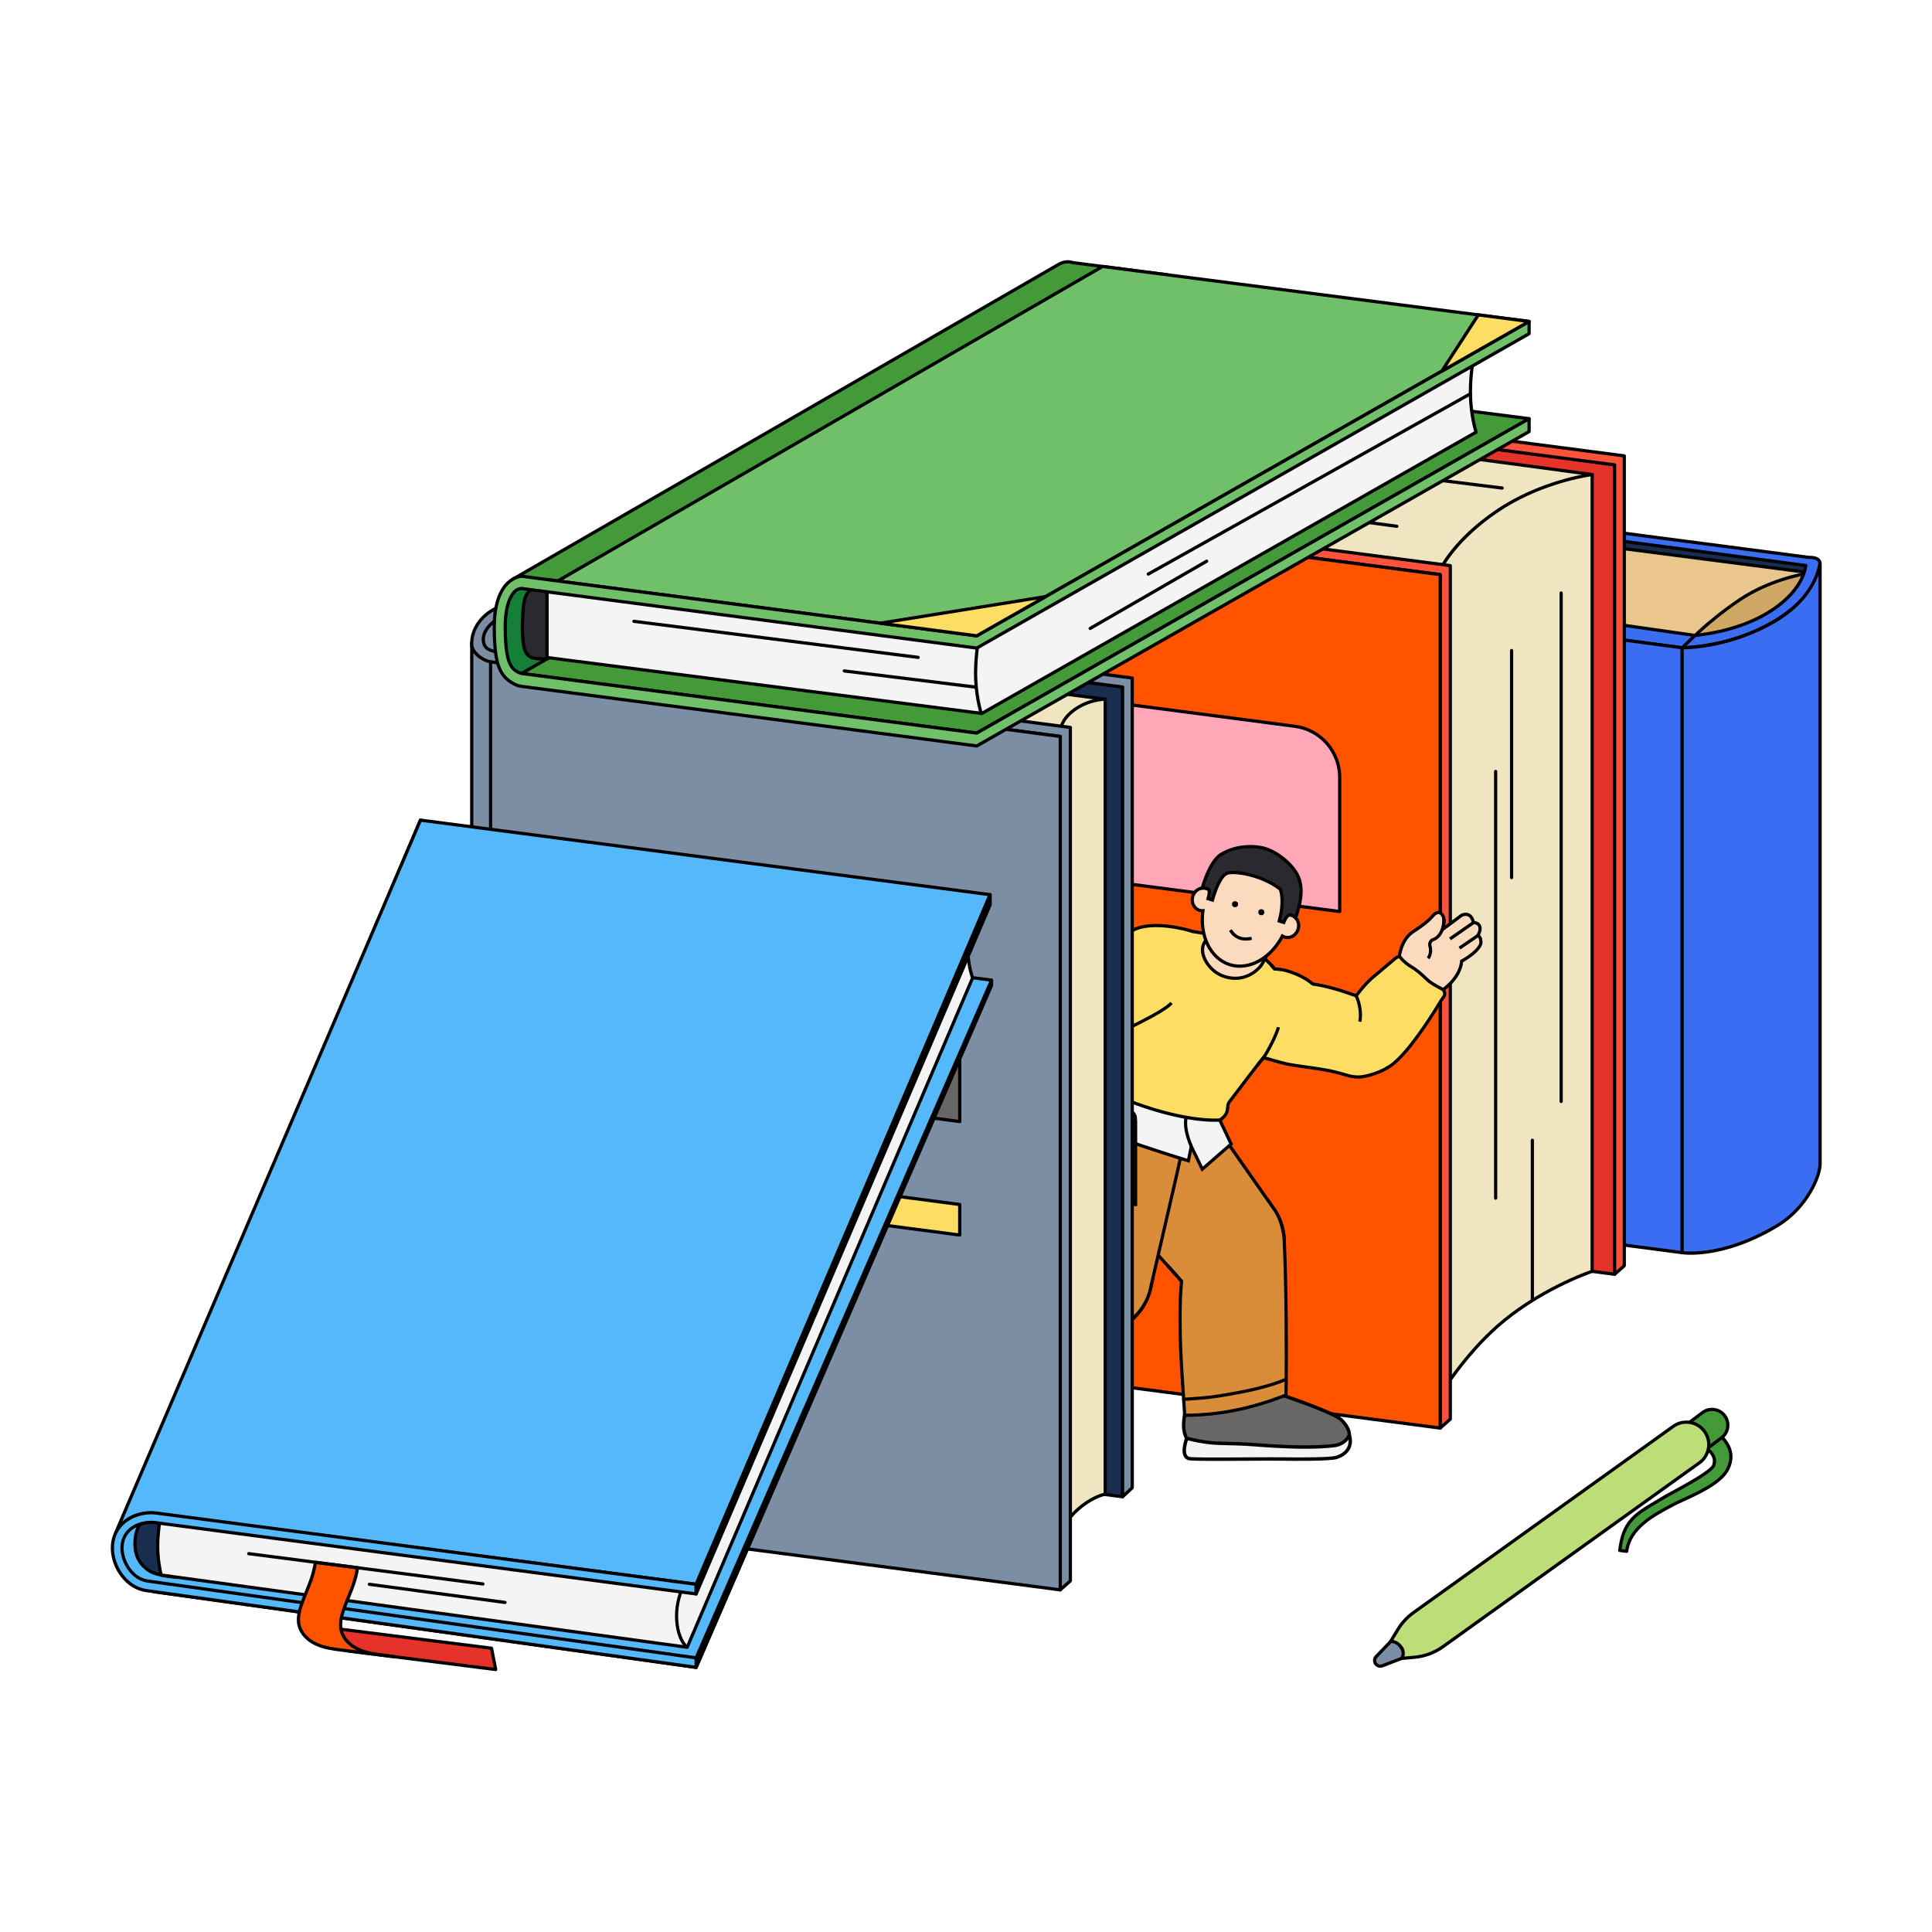 <svg xmlns="http://www.w3.org/2000/svg" fill="none" viewBox="0 0 3000 3000" width="3000" height="3000"><defs><clipPath id="assetClipPath_wNhvRBj8"><path d="m0 0 h 887.374 v 1172.717 h -887.374 v -1172.717 z" id="path_jVlAGWab" fill="#ffffff" /></clipPath><clipPath id="assetClipPath_FIjMgXVO"><path d="m0 0 h 1207.106 v 1636.27 h -1207.106 v -1636.27 z" id="path_l85a_Hwl" fill="#ffffff" /></clipPath><clipPath id="assetClipPath_ufsCbO0r"><path d="m0 0 h 847.134 v 964.383 h -847.134 v -964.383 z" id="path_iQGMuxOl" fill="#ffffff" /></clipPath><clipPath id="assetClipPath_rehRznwO"><path d="m0 0 h 1032.719 v 1543.333 h -1032.719 v -1543.333 z" id="path_ZESivMr0" fill="#ffffff" /></clipPath><clipPath id="assetClipPath_AxhO31xL"><path d="m0 0 h 1611.887 v 756.822 h -1611.887 v -756.822 z" id="path_Zgyhr3LK" fill="#ffffff" /></clipPath><clipPath id="assetClipPath_FBySS9jN"><path d="m0 0 h 1372.913 v 1326.571 h -1372.913 v -1326.571 z" id="path_sbnlfSZ_" fill="#ffffff" /></clipPath><clipPath id="assetClipPath_uCK13gFH"><path d="m0 0 h 558.211 v 403.722 h -558.211 v -403.722 z" id="path_VXvoCyTH" fill="#ffffff" /></clipPath></defs><g transform="translate(1943 778)" data-asset-index="0"><g clip-path="url(#assetClipPath_wNhvRBj8)" transform="scale(0.998 0.998)" data-asset-index="0"><g id="Book_6">
    <g id="RHmCRkIbNlKlksOxZMYGJ">
      <polygon points="209.937 13.194 209.937 956.448 873.569 1043.296 873.569 100.041 209.937 13.194" fill="#192D4F" id="kBNNxGnidogHaun-THyj1" />
      <path d="M873.569,1045.796c-.108,0-.217-.007-.325-.021l-663.632-86.848c-1.245-.162-2.176-1.224-2.176-2.479V13.194c0-.72.31-1.404.851-1.879.541-.475,1.262-.695,1.973-.6l663.632,86.848c1.245.162,2.176,1.224,2.176,2.479v943.255c0,.72-.31,1.404-.851,1.879-.458.402-1.045.621-1.648.621ZM212.437,954.254l658.632,86.193V102.236L212.437,16.042v938.212Z" fill="#000000" id="LdMd7ss9SintQV9trbiEI" />
    </g>
    <g id="GFhJyaFdi_91nGi0Gwv8d">
      <g id="D1ZZBwPZEuYz6D0VBNb9S">
        <polygon points="682.192 281.816 15.519 136.552 209.099 26.198 870.41 111.695 682.192 281.816" fill="#E8C68C" id="qDKL5BHYWwBBUVMjg_8iF" />
        <path d="M682.192,284.316c-.177,0-.355-.019-.532-.058L14.987,138.994c-1.011-.22-1.782-1.041-1.939-2.064s.333-2.037,1.233-2.55L207.861,24.026c.472-.269,1.021-.377,1.559-.308l661.312,85.497c.967.125,1.774.802,2.065,1.733.291.931.014,1.946-.71,2.601l-188.218,170.121c-.464.42-1.063.646-1.676.646ZM22.419,135.496l659.05,143.604,183.24-165.622L209.609,28.784,22.419,135.496Z" fill="#000000" id="ZR0yggP6C1_VlfinOAnM8" />
      </g>
      <g id="PqvQxXqSUz-X00Im2V_7B">
        <path d="M847.426,1039.875s-53.401,17.502-101.842,56.794c-51.669,41.911-84.149,64.595-84.149,64.595l16.92-940.024s29.593-32.439,81.012-67.233c52.259-35.363,111.043-42.312,111.043-42.312l-22.984,928.18Z" fill="#CFA765" id="LtaNl0r-HBZSA2JHITUOC" />
        <path d="M661.435,1163.764c-.403,0-.807-.097-1.176-.294-.829-.441-1.341-1.312-1.324-2.251l16.919-940.024c.011-.608.243-1.19.652-1.64.298-.327,30.384-33.058,81.458-67.618,52.159-35.296,111.557-42.654,112.15-42.725.719-.088,1.441.146,1.977.635.536.488.833,1.185.815,1.909l-22.984,928.18c-.026,1.058-.715,1.984-1.72,2.314-.53.174-53.548,17.832-101.046,56.36-51.147,41.488-83.966,64.476-84.292,64.703-.428.299-.929.45-1.432.45ZM680.837,222.243l-16.813,934.109c10.215-7.338,39.263-28.594,79.985-61.625,43.453-35.247,91.465-53.287,100.96-56.649l22.868-923.488c-12.359,1.93-62.427,11.278-107.069,41.487-46.488,31.457-75.364,61.321-79.931,66.166ZM847.426,1039.874h.01-.01Z" fill="#000000" id="FEcxRefcXfyxtnP3tmFs1" />
      </g>
    </g>
    <g id="BTtW52TIPdtEH5FjhEetM">
      <path d="M34.136,115.828s-22.626,12.411-28.604,17.069c-7.495,5.84,1.263,8.559,1.263,8.559l663.631,86.848v941.166l11.765-10.482,8.257-949.864L34.136,115.828Z" fill="#3B6DF2" id="yihIK12t9PS49jZyI5NuD" />
      <path d="M670.427,1171.969c-.346,0-.694-.071-1.022-.219-.898-.403-1.477-1.296-1.477-2.281V230.497L6.471,143.934c-.141-.019-.28-.049-.417-.091-.537-.167-5.267-1.74-5.97-5.594-.453-2.484.863-4.949,3.912-7.324,6.066-4.728,28.007-16.778,28.938-17.289.474-.259,1.018-.358,1.554-.283l656.312,93.295c1.24.177,2.159,1.244,2.148,2.497l-8.257,949.863c-.006.706-.31,1.376-.837,1.845l-11.765,10.482c-.467.416-1.062.634-1.664.634ZM7.363,139.008l663.389,86.816c1.245.162,2.176,1.224,2.176,2.479v935.59l6.774-6.036,8.228-946.566L34.611,118.421c-3.907,2.158-22.382,12.427-27.542,16.447-1.798,1.401-2.102,2.284-2.066,2.483.08.449,1.238,1.253,2.36,1.656Z" fill="#000000" id="CC9nY4Ixkj_O5EkHgxVw-" />
    </g>
    <g id="ubEtGxynTRhUXdozbRpHv">
      <polygon points="670.427 1169.469 6.795 1082.621 2.5 139.209 670.427 228.303 670.427 1169.469" fill="#3B6DF2" id="XMsSykhsuGpXQwHhlRO8y" />
      <path d="M670.427,1171.969c-.108,0-.216-.007-.324-.021L6.471,1085.1c-1.241-.162-2.17-1.216-2.176-2.467L0,139.22c-.003-.723.306-1.412.849-1.889.543-.478,1.265-.695,1.981-.602l667.927,89.096c1.242.165,2.169,1.225,2.169,2.478v941.166c0,.72-.31,1.404-.851,1.879-.458.402-1.046.621-1.649.621ZM9.285,1080.426l658.642,86.194V230.492L5.013,142.066l4.272,938.36Z" fill="#000000" id="M81LKjiQQpzfR3iISSZ5s" />
    </g>
    <g id="bpC0AVtm8fYCiZ_yhYgfp">
      <g id="HPPdrKU5v9gbZ8Zw-w2QC">
        <path d="M867.561,87.707L221.215,3.122c-1.95-.22-3.953-.428-6.004-.622-1.433.627-2.808,1.379-4.076,2.285-2.766,1.976-4.931,4.966-4.501,8.497,1.119.089,2.227.17,3.362.272l652.751,86.78c-6.269,44.929-67.246,97.608-172.298,108.789l-20.022,19.18c92.819-4.005,174.188-47.656,203.189-97.264v912.256l11.23-9.916V97.266c.028-10.774-17.286-9.559-17.286-9.559Z" fill="#3B6DF2" id="k6C8oSLfMhGSADk_UiWP4" />
        <path d="M873.616,1045.796c-.348,0-.698-.072-1.027-.221-.896-.404-1.472-1.296-1.472-2.279V139.59c-15.563,22.431-41.511,43.307-74.053,59.423-38.103,18.868-81.855,29.86-126.528,31.788-1.025.025-1.998-.56-2.407-1.517-.409-.957-.182-2.066.57-2.787l20.021-19.18c.399-.382.915-.622,1.465-.681,48.206-5.131,90.404-19.415,122.035-41.309,26.386-18.264,43.607-41.035,47.648-62.855L209.721,16.039c-.764-.068-1.517-.127-2.269-.186l-1.018-.08c-1.184-.096-2.138-1.011-2.282-2.19-.49-4.023,1.526-7.972,5.53-10.832,1.342-.959,2.865-1.814,4.526-2.541.389-.17.812-.235,1.237-.199,2.066.195,4.084.404,6.049.626l646.158,84.561c1.764-.082,11.375-.326,16.462,4.428,2.122,1.983,3.24,4.628,3.232,7.647v936.107c0,.717-.308,1.399-.845,1.874l-11.23,9.916c-.466.411-1.057.626-1.655.626ZM873.617,128.539c.217,0,.437.028.654.087,1.089.295,1.846,1.284,1.846,2.413v906.714l6.23-5.501V97.266c.004-1.666-.517-2.93-1.641-3.982-3.235-3.031-10.461-3.253-12.973-3.082-.165.012-.333.008-.497-.016L220.891,5.6c-1.686-.189-3.449-.374-5.254-.548-1.118.526-2.141,1.119-3.048,1.768-.897.641-2.682,2.127-3.295,4.165.307.025.615.052.925.079.036.003.071.007.107.012l652.75,86.78c.66.088,1.258.436,1.661.966.403.529.578,1.198.486,1.858-6.483,46.461-68.201,99.364-173.66,110.838l-14.54,13.929c41.646-2.659,82.245-13.297,117.822-30.915,35.177-17.42,62.386-40.417,76.614-64.754.456-.78,1.286-1.238,2.158-1.238Z" fill="#000000" id="LMFPTWcClKFi0LuLcSVob" />
      </g>
      <g id="Aq7JzVjXwPIoWLSn2gSQo">
        <path d="M884.847,1030.969V95.919s-3.971,52.015-69.733,90.745c-73.673,43.389-144.687,41.639-144.687,41.639v941h0v.166s63.32,10.011,149.753-43.184c44.531-27.406,65.567-77.044,64.667-95.316Z" fill="#3B6DF2" id="UFBVg2U4tycAZ_dlqC0bc" />
        <path d="M683.79,1172.728c-8.581,0-13.395-.732-13.754-.789-1.215-.192-2.109-1.239-2.109-2.47V228.303c0-.674.272-1.318.754-1.789s1.117-.738,1.807-.71c.703.017,71.202,1.2,143.357-41.294,33.328-19.628,50.177-42.72,58.443-58.636,8.955-17.241,10.056-30.021,10.066-30.148.106-1.338,1.254-2.362,2.591-2.303,1.341.053,2.401,1.154,2.401,2.496v934.989c.901,19.367-20.879,69.824-65.856,97.506-45.003,27.696-83.688,38.062-108.215,41.881-12.25,1.907-22.219,2.433-29.485,2.433ZM672.927,1167.237c11.633,1.08,70.081,3.607,145.942-43.08,24.469-15.06,39.896-35.626,48.528-50.227,10.88-18.402,15.35-34.774,14.952-42.838-.002-.041-.003-.082-.003-.123V115.622c-1.404,3.727-3.197,7.862-5.484,12.292-8.557,16.574-25.996,40.595-60.48,60.904-65.622,38.646-129.985,41.763-143.455,41.976v936.442Z" fill="#000000" id="Vhmc49w3GNr4AyXUX56Y" />
      </g>
    </g>
  </g></g></g><g transform="translate(1320 587)" data-asset-index="1"><g clip-path="url(#assetClipPath_FIjMgXVO)" transform="scale(0.998 0.998)" data-asset-index="1"><g id="Book_5">
    <g id="LZZpZ3fVgEcoV7tUZjYgu">
      <path d="M31.816,1517.89l19.468,2.548c2.387-5.046,4.79-10.084,7.213-15.113l-1.448-.189h0c-22.878-3.47-35.105-5.139-36.488-20.15-1.443-15.673,13.666-31.268,32.05-38.866,11.725-4.846,25.448-6.662,40.046-6.899,1.014-1.798,2.01-3.606,3.039-5.397,1.836-3.196,3.702-6.375,5.586-9.544-19.049.404-37.28,3.308-54.071,9.619-27.284,10.255-46.07,32.35-44.635,57.538.71,12.468,16.941,24.282,29.239,26.454Z" fill="#CFA765" id="h6a0UTZvpMEURiiXmK1nt" />
      <path d="M51.285,1522.938c-.108,0-.216-.007-.325-.021l-19.468-2.548c-.037-.005-.074-.01-.11-.017-12.512-2.21-30.472-14.226-31.301-28.773-1.444-25.357,16.71-48.916,46.251-60.02,16.118-6.059,34.588-9.349,54.897-9.778.917-.047,1.755.455,2.213,1.24.457.785.453,1.756-.012,2.537-2.033,3.418-3.854,6.529-5.566,9.511-.652,1.136-1.292,2.278-1.931,3.422l-1.099,1.958c-.436.772-1.249,1.257-2.137,1.271-16.037.261-28.837,2.455-39.132,6.71-16.21,6.699-31.897,21.329-30.516,36.326,1.129,12.254,9.499,14.137,33.535,17.78l2.236.31c.795.104,1.493.583,1.874,1.289.382.706.402,1.552.053,2.274-2.42,5.024-4.82,10.057-7.205,15.098-.417.882-1.303,1.431-2.259,1.431ZM32.197,1515.418l17.606,2.305c1.646-3.473,3.299-6.941,4.961-10.405-21.946-3.331-35.172-5.594-36.692-22.103-1.678-18.219,16.233-34.234,33.584-41.406,10.571-4.368,23.511-6.682,39.521-7.06l.392-.7c.649-1.159,1.297-2.319,1.959-3.471,1.048-1.824,2.135-3.695,3.286-5.654-17.962.778-34.334,3.906-48.723,9.314-27.45,10.317-44.336,31.928-43.018,55.055.615,10.803,15.327,22.016,27.124,24.125Z" fill="#000000" id="lQRR63weZzhDR_wv2h2I0" />
    </g>
    <g id="vMOwffM8Eu_88Sy7FKYW">
      <path d="M15.105,143.754L2.5,1488.893s-.154,9.731,8.263,17.75c8.108,7.725,21.053,11.247,21.053,11.247l508.63-28.997V140.784l-525.342,2.97Z" fill="#FF5300" id="xtFw2TqSGAXndBIwYxC9b" />
      <path d="M31.816,1520.39c-.221,0-.442-.029-.656-.088-.554-.15-13.652-3.781-22.121-11.849C-.067,1499.778-.007,1489.295,0,1488.853L12.605,143.731c.013-1.366,1.12-2.469,2.486-2.477l525.342-2.97h.014c.661,0,1.294.262,1.763.728.472.469.737,1.107.737,1.772v1348.108c0,1.325-1.035,2.421-2.358,2.496l-508.63,28.997c-.047.003-.095.004-.142.004ZM17.581,146.24L5,1488.916c0,.093.023,8.806,7.487,15.917,6.798,6.477,17.489,9.901,19.613,10.536l505.846-28.838V143.299l-520.365,2.941Z" fill="#000000" id="e8KAfP1hASJghdGlwf_Gw" />
    </g>
    <g id="Mk22AQ7FXEEpVkAGUMhTO">
      <path d="M15.105,143.754s31.338-57.34,89.591-90.447C169.99,16.199,261.681,8.654,261.681,8.654l67.511,9.92,211.255,118.909v3.301L31.816,189.89l-16.711-46.136Z" fill="#E6332A" id="wroAHwjGfAlrm_Uzy5y3" />
      <path d="M31.815,192.39c-1.043,0-1.988-.652-2.349-1.648l-16.711-46.136c-.244-.675-.187-1.421.157-2.051.317-.579,32.353-58.346,90.55-91.422C168.483,14.179,260.553,6.238,261.476,6.162c.19-.015.381-.009.568.018l67.511,9.919c.303.045.596.145.863.295l211.255,118.909c.787.443,1.274,1.275,1.274,2.179v3.302c0,1.288-.978,2.364-2.26,2.488L32.056,192.378c-.081.008-.162.012-.242.012ZM17.848,143.987l15.658,43.228,503.788-48.638L328.369,20.98l-66.762-9.81c-5.633.506-93.395,8.914-155.676,44.311-52.824,30.021-83.664,80.878-88.083,88.507Z" fill="#000000" id="pzi_FhgDrebuuatzYA4F-" />
    </g>
    <g id="hOzI6Hp9pBZYE4PrD01dF">
      <path d="M33.947,175.215l19.968,11.607,237.032-87.55,11.081-63.329C197.685,57.18,94.281,111.964,33.947,175.215Z" fill="#7C8EA3" id="qK8z9FttECfqoXOBSEi_2" />
      <path d="M53.915,189.322c-.436,0-.87-.114-1.256-.339l-19.968-11.607c-.662-.385-1.111-1.052-1.219-1.81s.138-1.523.666-2.077c30.029-31.48,70.897-61.178,118.189-85.881,47.889-25.017,100.173-43.729,151.202-54.116.808-.165,1.649.081,2.242.658s.862,1.409.719,2.223l-11.081,63.329c-.153.877-.761,1.606-1.596,1.914L54.781,189.167c-.281.104-.574.155-.866.155ZM37.959,174.655l16.194,9.414,234.579-86.645,10.198-58.287C199.803,60.073,98.128,112.874,37.959,174.655Z" fill="#000000" id="L6dXw0njzWStdkevnseLo" />
    </g>
    <g id="fn5wEb0rnqorHVmiWyRD5">
      <polygon points="303.147 18.574 303.147 1278.453 1189.542 1394.453 1189.542 134.574 303.147 18.574" fill="#E6332A" id="M-L0hGOntJfGbrSwV9hRc" />
      <path d="M1189.542,1396.953c-.108,0-.216-.007-.324-.021l-886.395-116c-1.245-.162-2.176-1.223-2.176-2.479V18.573c0-.72.31-1.404.851-1.879.541-.475,1.262-.692,1.974-.6l886.395,116c1.245.162,2.176,1.224,2.176,2.479v1259.88c0,.72-.31,1.404-.851,1.879-.458.402-1.046.621-1.649.621ZM305.647,1276.259l881.395,115.346V136.768L305.647,21.422v1254.837Z" fill="#000000" id="tyOC_L6U5Slmnh38gTEzo" />
    </g>
    <g id="QlUUY2ti4OXy-fR_AAWQ_">
      <g id="rlq8brEXn9bbJES9TrKk5">
        <polygon points="933.925 377.365 43.468 183.34 302.028 35.943 1154.624 150.139 933.925 377.365" fill="#EFE6C1" id="cNfC2jWYF6Bw87hpDFtdj" />
        <path d="M933.924,379.865c-.177,0-.355-.019-.532-.058L42.936,185.782c-1.011-.22-1.783-1.041-1.939-2.064-.157-1.023.333-2.037,1.233-2.55L300.789,33.771c.476-.271,1.025-.38,1.57-.306l852.596,114.197c.936.125,1.721.767,2.03,1.659s.089,1.883-.569,2.561l-220.699,227.227c-.476.489-1.125.758-1.793.758ZM50.368,182.284l882.731,192.343,216.272-222.669L302.532,38.532,50.368,182.284Z" fill="#000000" id="gYxQpfDGgU8i-xc2AdFf" />
      </g>
      <g id="VWWb8JP64GANBHyviooV">
        <path d="M1154.624,1389.884s-71.327,23.377-136.027,75.858c-69.013,55.98-112.878,136.676-112.878,136.676l12.493-1303.892s20.158-45.399,88.837-91.873c69.801-47.233,147.576-56.515,147.576-56.515v1239.745Z" fill="#EFE6C1" id="Een3LPQMnCBlJZawMRICA" />
        <path d="M905.719,1604.918c-.208,0-.419-.025-.628-.08-1.111-.288-1.883-1.296-1.873-2.444l12.493-1303.891c.003-.342.077-.679.215-.991.835-1.88,21.236-46.587,89.721-92.929,69.5-47.028,147.897-56.833,148.681-56.927.714-.086,1.422.138,1.956.613.534.474.84,1.154.84,1.869v1239.745c0,1.08-.694,2.039-1.721,2.376-.709.232-71.66,23.857-135.231,75.424-67.843,55.031-111.82,135.126-112.256,135.929-.445.818-1.297,1.306-2.196,1.306ZM920.706,299.097l-12.396,1293.865c13.228-22.106,53.009-83.978,108.712-129.161,58.768-47.67,123.778-71.727,135.102-75.701V153.018c-14.487,2.203-82.576,14.362-143.675,55.706-63.589,43.03-85.42,85.567-87.743,90.373ZM1154.624,1389.884h.01-.01Z" fill="#000000" id="ctN9d5N9DEq2sfpBbuXMG" />
      </g>
    </g>
    <g id="VUlIesIIDBlM8Ifi-0Mah">
      <path d="M318.211,5.121C261.723-1.247,172.889-.582,79.045,61.328-17.397,124.952,19.518,187.718,31.816,189.89l886.395,116v1327.88l15.713-14V291.89L57.049,177.135h0c-28.344-4.157-33.269-32.06-6.476-66.175,23.429-29.832,76.717-62.736,147.339-84.245,28.596-8.709,62.736-11.472,105.314-7.661l886.379,116.066v1259.333l15-13.245V121.121L318.211,5.121Z" fill="#FF523B" id="qg_BJKxtZDP0mPSQeSFMw" />
      <path d="M918.211,1636.27c-.346,0-.694-.071-1.022-.219-.898-.403-1.477-1.296-1.477-2.281V308.084L31.492,192.368c-.037-.005-.074-.01-.111-.017-6.167-1.089-14.813-11.873-18.027-27.397-2.192-10.586-2.669-27.438,7.507-47.605,10.354-20.521,29.467-40.071,56.808-58.108C119.633,31.556,164.899,13.36,212.209,5.157c34.105-5.914,68.87-6.738,106.281-2.521.015.002.03.004.044.005l886.395,116c1.245.162,2.176,1.223,2.176,2.479v1260.088c0,.717-.308,1.399-.845,1.874l-15,13.245c-.737.651-1.785.81-2.683.405-.896-.404-1.472-1.296-1.472-2.279V137.315L302.954,21.54c-41.336-3.694-75.462-1.22-104.313,7.567-65.351,19.904-121.333,51.86-146.101,83.397-14.64,18.641-20.277,36.243-15.468,48.294,3.018,7.561,10.051,12.354,20.34,13.863l876.837,114.75c1.244.162,2.175,1.224,2.175,2.479v1327.879c0,.713-.305,1.393-.837,1.866l-15.713,14.001c-.467.416-1.062.634-1.664.634ZM32.204,187.419l886.331,115.992c1.245.162,2.176,1.224,2.176,2.479v1322.304l10.713-9.546V294.084L56.725,179.613c-12.019-1.762-20.634-7.784-24.297-16.962-5.488-13.752.409-33.155,16.179-53.235,25.368-32.301,82.299-64.906,148.577-85.092,29.49-8.982,64.249-11.52,106.266-7.759.034.002.068.006.102.011l886.379,116.065c1.245.163,2.175,1.224,2.175,2.479v1253.79l10-8.83V123.315L317.909,7.603C230.037-2.301,152.358,15.957,80.421,63.414c-26.603,17.551-45.14,36.455-55.097,56.188-9.526,18.88-9.105,34.532-7.075,44.339,2.952,14.254,10.619,22.822,13.955,23.479Z" fill="#000000" id="lIC01t0QxSr1S10qMOe_c" />
    </g>
    <g id="wvS_JpCXqZdCbu6tu5a_">
      <polygon points="918.211 1633.77 31.816 1517.77 31.816 189.89 918.211 305.89 918.211 1633.77" fill="#FF5300" id="cThx0Ect3bddTWzNR7xsV" />
      <path d="M918.211,1636.27c-.108,0-.216-.007-.325-.021L31.492,1520.248c-1.245-.162-2.176-1.223-2.176-2.479V189.89c0-.72.31-1.404.851-1.879.541-.475,1.262-.695,1.973-.6l886.395,116c1.245.162,2.176,1.224,2.176,2.479v1327.88c0,.72-.31,1.404-.851,1.879-.458.402-1.045.621-1.649.621ZM34.316,1515.575l881.395,115.346V308.084L34.316,192.738v1322.837Z" fill="#000000" id="MHouRs5XeiXqBLSW0OW3" />
    </g>
    <g id="YDVHdJnsyLRs_F1cGd7Yv">
      <path d="M761.788,830.096l-573.55-75.059v-222.132c0-30.191,26.553-53.495,56.488-49.577l447.442,58.556c39.83,5.212,69.619,39.154,69.619,79.324v208.888Z" fill="#FFA7B7" id="WwVpt_dw6evuAJWW8N6fS" />
      <path d="M761.788,832.597c-.108,0-.216-.007-.324-.021l-573.549-75.06c-1.245-.162-2.176-1.224-2.176-2.479v-222.131c0-15.11,6.513-29.492,17.869-39.459,11.355-9.966,26.458-14.56,41.443-12.597l447.442,58.555c40.93,5.356,71.795,40.524,71.795,81.803v208.889c0,.72-.31,1.404-.851,1.879-.458.402-1.046.621-1.649.621ZM190.739,752.843l568.549,74.405v-206.04c0-38.777-28.995-71.813-67.443-76.846l-447.442-58.555c-13.558-1.771-27.222,2.38-37.496,11.397-10.275,9.018-16.167,22.03-16.167,35.701v219.937Z" fill="#000000" id="lMDTH9IuLQD6J_VqO21GJ" />
    </g>
    <g id="f1eXU3Sn3J3RQOpvUJFtP">
      <g id="Iw8RW60sUycJP5xFzd3fC">
        <path d="M1106.384,1128.128c-1.381,0-2.5-1.119-2.5-2.5V334.437c0-1.381,1.119-2.5,2.5-2.5s2.5,1.119,2.5,2.5v791.191c0,1.381-1.119,2.5-2.5,2.5Z" fill="#000000" id="cVX6C4A1Tfud28oK_7tSP" />
        <path d="M1004.448,1278.534c-1.381,0-2.5-1.119-2.5-2.5v-663.938c0-1.381,1.119-2.5,2.5-2.5s2.5,1.119,2.5,2.5v663.938c0,1.381-1.119,2.5-2.5,2.5Z" fill="#000000" id="uNf10PlDgIf6b7f4O0YxJ" />
        <path d="M1029.256,779.805c-1.381,0-2.5-1.119-2.5-2.5v-353.299c0-1.381,1.119-2.5,2.5-2.5s2.5,1.119,2.5,2.5v353.299c0,1.381-1.119,2.5-2.5,2.5Z" fill="#000000" id="fCVJURbfhg1nPncASGEeh" />
        <path d="M1061.559,1437.268c-1.381,0-2.5-1.119-2.5-2.5v-248.803c0-1.381,1.119-2.5,2.5-2.5s2.5,1.119,2.5,2.5v248.803c0,1.381-1.119,2.5-2.5,2.5Z" fill="#000000" id="j3fKTXqv_V0vweHdeJyw6" />
      </g>
      <path d="M1014.63,173.669c-.103,0-.207-.006-.312-.02L332.767,88.898c-1.37-.17-2.343-1.419-2.172-2.789.17-1.37,1.412-2.351,2.79-2.172l681.551,84.752c1.37.17,2.343,1.419,2.172,2.789-.157,1.266-1.235,2.191-2.478,2.191Z" fill="#000000" id="cwKpzMqqez0zp5Ousry8C" />
      <path d="M666.134,175.893c-.107,0-.215-.007-.325-.021l-492.999-63.971c-1.369-.178-2.335-1.432-2.157-2.801.177-1.369,1.425-2.329,2.801-2.158l492.999,63.971c1.369.178,2.335,1.432,2.157,2.801-.163,1.261-1.238,2.179-2.476,2.179Z" fill="#000000" id="RFCoaDbEaixFu8y5tAbZG" />
      <path d="M850.694,233.17c-.111,0-.224-.007-.337-.022l-251.645-33.941c-1.369-.185-2.328-1.443-2.144-2.812s1.444-2.332,2.812-2.144l251.645,33.941c1.369.185,2.328,1.443,2.144,2.812-.169,1.255-1.242,2.166-2.475,2.166Z" fill="#000000" id="ygxrDPtB7kmt4QIBqP75P" />
    </g>
  </g></g></g><g transform="translate(1460 1312)" data-asset-index="2"><g clip-path="url(#assetClipPath_ufsCbO0r)" transform="scale(0.994 0.994)" data-asset-index="2"><g id="A_man_holds_a_book">
    <g id="Vn5r8V9nOi7xhVlot6ZMI">
      <g id="QhlNViLH0jkdyaaePdCjE">
        <path d="M783.069,227.877s28.854-18.07,31.583-46.505c9.018-4.561,27.678-17.335,29.941-27.83,0,0,.831-10.495-5.042-11.697,0,0,5.307-7.604,3.294-14.277-2.015-6.679-9.881-6.207-9.881-6.207,0,0-2.703-18.104-18.311-11.588,0,0-25.618,19.39-30.217,22.48,7.926-22.48-4.611-26.73-4.611-26.73,0,0-5.088-.885-9.455,4.301-5.547,6.586-13.06,13.713-31.219,25.359-20.937,13.428-22.594,43.4-22.594,43.4,0,0,5.687,29.181,66.513,49.293Z" fill="#FCDABE" id="yfJcAsKfnKwRJtldgImv9" />
        <path d="M783.4,230.62l-1.116-.369c-61.508-20.338-67.938-49.938-68.182-51.189l-.06-.305.017-.311c.07-1.276,1.978-31.408,23.74-45.366,18.566-11.906,25.706-18.987,30.657-24.865,5.233-6.214,11.529-5.201,11.796-5.154l.374.095c.457.155,4.534,1.662,7.052,6.843,2.07,4.257,2.44,9.63,1.114,16.032,8.964-6.607,24.153-18.101,24.351-18.25l.253-.192.293-.122c5.14-2.146,9.664-2.153,13.444-.02,4.915,2.771,7.036,8.435,7.854,11.492,3.616.417,8.58,2.368,10.251,7.908,1.59,5.273-.559,10.822-2.169,13.936,3.673,2.886,4.319,9.119,4.015,12.958l-.048.33c-2.403,11.148-20.512,23.804-30.046,28.903-3.552,28.528-31.393,46.271-32.595,47.023l-.996.624ZM719.078,178.371c.801,2.883,9.359,28.486,63.62,46.747,4.919-3.396,27.165-20.006,29.466-43.984l.132-1.371,1.229-.622c8.945-4.523,26.422-16.738,28.587-25.958.112-1.965-.093-8.281-3.061-8.888l-3.725-.762,2.176-3.118c.043-.062,4.583-6.714,2.951-12.125-1.428-4.731-7.277-4.438-7.338-4.434l-2.285.137-.338-2.264c-.01-.067-1.18-7.33-5.83-9.938-2.303-1.292-5.25-1.234-8.761.171-2.86,2.164-25.663,19.403-30.072,22.365l-6.259,4.206,2.507-7.112c2.876-8.156,3.258-14.808,1.105-19.237-1.36-2.796-3.381-3.929-3.985-4.216-.826-.053-4.006.01-6.917,3.466-5.204,6.179-12.656,13.587-31.782,25.853-18.449,11.833-21.149,37.76-21.421,41.083Z" fill="#000000" id="RcpG6q7xB9VAbHkjSH7lR" />
      </g>
      <rect x="792.352" y="131.591" width="44.602" height="5" transform="translate(69.182 488.933) rotate(-34.801)" fill="#000000" id="iZP9m6QMCNVt5AhDlJIQ" />
      <rect x="808.134" y="149.026" width="34.4" height="5" transform="translate(57.816 490.72) rotate(-34.246)" fill="#000000" id="CVRg7nBrOiUKU28BDzd8g" />
      <path d="M764.23,178.667l-4.01-2.986c.216-.294,5.262-7.315,2.451-16.693-.627-2.092-.674-4.221-.136-6.156.718-2.581,2.562-5.983,7.276-7.533,5.332-1.751,15.189-10.375,14.334-30.481l4.995-.213c.982,23.097-11.193,33.284-17.769,35.444-2.128.7-3.443,2.048-4.02,4.122-.285,1.025-.248,2.194.108,3.381,3.552,11.854-2.952,20.742-3.23,21.114Z" fill="#000000" id="O96HVOK1BUQB71Pw5oSb" />
    </g>
    <g id="owRb9xoHrJpiDVSF_v27q">
      <g id="K5_weSQl7L4g-CfVsVeBK">
        <g id="niFNdBqotrHEHOZ40H0sv">
          <path d="M636.553,916.745l-251.49,10.185c-7.08,21.519-3.441,29.19,2.846,31.515,3.254,1.203,31.783,1.242,63.965,1.078,2.194-.011,6.627-.036,6.627-.036,0,0,42.82-.298,59.827-.277,5.822.007,11.075.038,15.528.102,20.255.292,74.953.659,84.77-2.436,28.81-9.082,22.564-33.578,17.928-40.131Z" fill="#F4F4F4" id="NAlOLmKkKUyCXBIBoSmmZ" />
          <path d="M428.541,962.269c-27.626,0-39.07-.391-41.561-1.312-14.204-5.253-6.871-27.54-4.461-34.864l.581-1.764,254.799-10.318.84,1.188c3,4.239,6.481,14.753,3.058,24.922-2.106,6.257-7.697,14.686-22.366,19.31-10.677,3.366-68.229,2.812-85.614,2.56-4.175-.061-9.243-.094-15.493-.103-16.803-.024-59.376.274-59.805.277l-6.632.036c-8.825.045-16.572.068-23.345.068ZM387.04,929.53c-4.789,15.311-4.187,24.191,1.797,26.404,3.849,1.213,45.315,1.002,63.022.911l6.625-.036c.425-.003,43.012-.312,59.845-.277,6.274.008,11.365.042,15.563.103,33.788.488,76.042.175,83.927-2.312,10.054-3.17,16.413-8.523,18.9-15.911,2.565-7.618.321-15.293-1.628-18.927l-248.052,10.045Z" fill="#000000" id="cfEtOqKUu0wdbin_WdkZ-" />
        </g>
        <g id="nBjh_-YEZv2-mAzTtDSRC">
          <path d="M502.633,845.803c19.683-.3,34.922,14.79,34.922,14.79,0,0,76.352,25.888,88.194,36.85,14.794,13.694,13.31,24.514,13.31,24.514,0,0-5.386,14.086-23.659,16.372-43.215,5.406-107.754-.207-128.307-1.646-49.073-3.435-58.361,1.262-102.031-9.754-13.424-21.824,5.491-66.614,5.491-66.614,0,0-6.427-11.619,7.045-14.513,9.058,12.211,22.875,23.251,37.986,24.315,45.178,3.181,60.006-17.751,67.048-24.315Z" fill="#686765" id="D1MRG5PMlCiPeuag9cpxB" />
          <path d="M570.655,943.298c-30.355,0-61.001-2.268-77.284-3.472-2.471-.183-4.642-.344-6.465-.472-15.983-1.118-27.596-1.368-37.843-1.588-21.06-.453-34.972-.752-64.656-8.24l-1.056-.267-.57-.927c-12.941-21.038,1.928-60.659,4.851-67.951-.864-2.08-2.198-6.442-.362-10.479,1.546-3.398,4.832-5.659,9.765-6.719l1.686-.362,1.027,1.385c10.146,13.677,23.613,22.365,36.023,23.238,39.263,2.771,54.944-13.323,62.48-21.055.954-.979,1.778-1.824,2.553-2.547l.754-.703,1.031-.016c18.863-.291,33.577,12.505,36.384,15.123,7.54,2.569,76.883,26.392,88.592,37.23,15.638,14.475,14.212,26.345,14.144,26.844l-.042.305-.11.287c-.244.637-6.186,15.616-25.828,18.073-13.565,1.697-29.285,2.311-45.078,2.312ZM386.807,924.607c28.35,7.073,41.938,7.366,62.372,7.806,10.308.222,21.99.473,38.102,1.601,1.829.128,4.007.289,6.486.472,24.595,1.819,82.191,6.081,121.301,1.188,15.046-1.883,20.43-12.295,21.352-14.348.039-1.648-.351-10.681-12.489-21.916-9.371-8.674-66.148-29.129-87.235-36.279l-.585-.199-.439-.435c-.14-.138-14.166-13.76-31.957-14.016-.493.488-1.033,1.042-1.625,1.649-8.099,8.309-24.947,25.597-66.692,22.66-13.493-.95-27.907-9.861-38.849-23.942-2.255.723-3.729,1.814-4.394,3.256-1.132,2.459.156,5.834.748,6.927l.612,1.131-.494,1.196c-.181.429-17.692,42.505-6.214,63.25Z" fill="#000000" id="aHMm3jehjDbuCSw6zjmmi" />
        </g>
      </g>
      <g id="bHYTNxx-aKUpIcZIAQRE">
        <path d="M521.255,568.535c-.449-.649-78.934-112.703-100.189-143.049-3.33-4.755-63.042-88.71-63.042-88.71l-139.604-15.439c-11.706,15.376-44.239,56.528-39.45,103.403,2.983,29.192,20.283,56.74,39.45,78.96,38.052,44.115,156.263,175.139,156.263,175.139,28.527,33.814,83.505,44.903,123.277,17.403,41.698-28.833,52.127-86.009,23.295-127.707Z" fill="#D98D39" id="oItZNqGMMrmy45WFbK3NH" />
        <path d="M447.047,714.192c-27.754,0-55.674-11.692-74.274-33.74-1.128-1.248-118.611-131.487-156.246-175.118-23.962-27.781-37.435-54.811-40.043-80.339-4.762-46.6,25.877-86.738,38.96-103.878l1.844-2.419,142.124,15.718.649.913c.597.84,59.755,84.017,63.053,88.725,16.649,23.771,99.729,142.384,100.198,143.062,29.57,42.764,18.836,101.614-23.929,131.185-15.512,10.726-33.887,15.893-52.335,15.893ZM219.55,323.978l-.131.172c-12.724,16.669-42.522,55.706-37.961,100.337,2.502,24.489,15.575,50.591,38.855,77.581,37.599,43.589,155.045,173.787,156.227,175.097,29.404,34.852,83.211,42.458,119.999,17.021,19.618-13.565,32.779-33.958,37.059-57.422,4.28-23.463-.833-47.189-14.398-66.807h0c-.683-.984-83.565-119.316-100.18-143.037-3.1-4.426-55.886-78.648-62.382-87.782l-137.085-15.161Z" fill="#000000" id="pC1FJ8IVpBXOM-XaDJ1ev" />
      </g>
      <path d="M537.548,620.888c.007-2.951-1.09-31.868-16.293-52.353-30.213-40.709-86.009-52.127-127.707-23.295-37.632,26.021-35.758,96.21-16.579,136.19,0,0-1.353,11.819-1.66,21.08-2.158,65.012,2.404,125.723,6.695,189.97,56.198-1.559,105.348-12.204,157.477-32.639,1.088-65.315,1.136-167.845-1.933-238.953Z" fill="#D98D39" id="jLDu3_zamRAnV7diH--IA" />
      <g id="Nk3WMHvnUs7-pb45P4DNv">
        <path d="M381.899,893.421h-2.343l-.151-2.338c-.586-9.049-1.182-17.889-1.767-26.579-3.666-54.388-6.832-101.359-4.971-157.401.158-4.759,1.385-20.491,1.725-24.799-3.536-3.935-19.029-21.172-21.337-23.736l3.717-3.345c2.608,2.898,22.057,24.538,22.057,24.538l.718.799-.085,1.071c-.016.203-1.622,20.338-1.797,25.638-1.852,55.791,1.306,102.646,4.962,156.899.536,7.942,1.079,16.01,1.616,24.248,51.364-.289,100.236-10.091,153.443-30.77,1.025-63.905.454-165.102-2.634-236.648l-.002-.114c0-.294-.359-30.05-15.801-50.856-2.695-3.631-5.222-7.314-7.666-10.877-1.182-1.723-2.342-3.414-3.487-5.048l4.096-2.868c1.154,1.647,2.323,3.352,3.514,5.088,2.418,3.525,4.919,7.17,7.558,10.726,15.992,21.546,16.757,51.962,16.785,53.767,3.118,72.273,3.673,174.727,2.609,238.592l-.028,1.675-1.559.611c-55.223,21.647-105.8,31.73-159.17,31.73Z" fill="#000000" id="qow_8TpbqZCzD0GVPlVF6" />
        <path d="M380.247,868.583c-1.298,0-2.396-1.003-2.491-2.319-.1-1.377.935-2.574,2.312-2.675,4.722-.343,8.867-.63,12.613-.89,20.265-1.405,28.653-1.986,53.638-6.222,27.916-4.733,63.521-11.658,91.308-23.281,1.275-.533,2.738.068,3.271,1.341.533,1.274-.067,2.738-1.341,3.271-28.255,11.82-64.223,18.82-92.402,23.599-25.229,4.277-33.689,4.864-54.128,6.28-3.741.26-7.88.546-12.597.89-.062.004-.123.006-.184.006Z" fill="#000000" id="uPsf0JD3lhymdvFYTugUE" />
      </g>
    </g>
    <g id="fUtdIe8pS2jLKew5nvzPI">
      <g id="inkcYlLTZLyDW9b55XVV4">
        <g id="cWI_J2Ur8rPPwdk0BKJlY">
          <path d="M260.645,918.858l-251.49,10.185c-7.08,21.519-3.441,29.19,2.846,31.515,6.287,2.324,106.886.303,145.946.867,20.255.292,74.953.659,84.77-2.436,28.81-9.082,22.564-33.578,17.928-40.131Z" fill="#F4F4F4" id="bbRQ8j7CgBbS17Fi8sN3V" />
          <path d="M52.335,964.379c-24.095,0-38.547-.307-41.263-1.311-14.204-5.251-6.871-27.539-4.461-34.863l.581-1.764,254.799-10.318.84,1.188c2.999,4.239,6.481,14.754,3.057,24.923-2.107,6.256-7.697,14.685-22.366,19.309-10.677,3.366-68.229,2.812-85.614,2.56-14.396-.209-36.812-.065-60.545.084-17.408.11-32.52.193-45.029.193ZM11.133,931.642c-4.789,15.311-4.187,24.191,1.797,26.403,4.105,1.293,48.626,1.012,84.4.785,23.76-.149,46.204-.292,60.656-.084,33.788.487,76.041.174,83.926-2.312,10.054-3.17,16.413-8.522,18.9-15.91,2.565-7.618.321-15.294-1.627-18.928l-248.053,10.045Z" fill="#000000" id="u2PO9UgrbdeOYAJUkzRxU" />
        </g>
        <g id="VEQSkNADbQi9j4i48FfJK">
          <path d="M126.725,847.915c19.683-.3,34.922,14.79,34.922,14.79,0,0,76.352,25.888,88.194,36.85,14.794,13.694,13.31,24.514,13.31,24.514,0,0-5.386,14.086-23.659,16.372-43.215,5.406-107.754-.207-128.307-1.646-49.073-3.435-58.361,1.262-102.031-9.754-13.424-21.824,5.491-66.614,5.491-66.614,0,0-6.427-11.619,7.045-14.513,9.058,12.211,22.875,23.251,37.986,24.315,45.178,3.181,60.006-17.751,67.048-24.315Z" fill="#686765" id="dWidCRtLTEKQxVzg-I-8i" />
          <path d="M194.748,945.411c-30.355,0-61.002-2.268-77.284-3.472-2.471-.184-4.641-.344-6.464-.472-15.982-1.118-27.596-1.368-37.843-1.589-21.06-.452-34.973-.752-64.656-8.239l-1.056-.267-.57-.927c-12.941-21.038,1.928-60.659,4.852-67.952-.864-2.08-2.198-6.442-.362-10.478,1.546-3.399,4.832-5.66,9.765-6.719l1.686-.362,1.027,1.385c10.145,13.677,23.612,22.365,36.023,23.238,39.261,2.765,54.945-13.323,62.48-21.055.954-.979,1.778-1.824,2.553-2.547l.754-.703,1.031-.016c18.841-.282,33.577,12.505,36.384,15.123,7.54,2.569,76.883,26.392,88.592,37.23,15.638,14.475,14.212,26.345,14.144,26.844l-.042.305-.11.287c-.244.637-6.186,15.617-25.828,18.073-13.565,1.697-29.284,2.312-45.077,2.312ZM10.899,926.719c28.351,7.073,41.939,7.365,62.373,7.806,10.307.222,21.99.473,38.102,1.601,1.829.128,4.006.289,6.485.472,24.595,1.819,82.19,6.081,121.301,1.188,15.046-1.882,20.43-12.294,21.352-14.348.039-1.648-.351-10.681-12.489-21.916-9.371-8.674-66.148-29.129-87.235-36.279l-.585-.199-.439-.435c-.14-.138-14.166-13.76-31.957-14.016-.493.488-1.033,1.042-1.625,1.649-8.099,8.309-24.945,25.598-66.692,22.66-13.493-.95-27.907-9.861-38.849-23.942-2.264.726-3.742,1.824-4.402,3.275-1.324,2.91.729,6.859.75,6.897l.63,1.139-.506,1.199c-.181.429-17.693,42.505-6.215,63.25Z" fill="#000000" id="EIdr9bhcf51-9F2txJXC" />
        </g>
      </g>
      <g id="cPnNFN6XF_mLVKkpSFvx">
        <path d="M328.162,694.137c.182-.768,30.923-134.075,39.248-170.177,1.304-5.657,23.73-106.211,23.73-106.211l-141.54-117.212c-19.259,1.591-46.867,42.757-46.867,42.757,0,0-21.576,28.213-29.055,82.426-7.962,57.712-25.568,233.32-25.568,233.32-6.035,43.826,22.516,92.1,69.567,103.25,49.33,11.689,98.795-18.824,110.485-68.153Z" fill="#D98D39" id="DMSLqMas4T04u4631rQts" />
        <path d="M238.846,767.275c-7.178,0-14.464-.826-21.746-2.552-45.958-10.891-78.018-58.453-71.466-106.024.165-1.665,17.69-176.222,25.567-233.32,7.379-53.492,28.064-81.644,29.497-83.539,1.65-2.452,28.668-42.14,48.695-43.794l1.016-.083,143.503,118.837-.333,1.493c-.224,1.006-22.442,100.628-23.733,106.229l-2.698,11.698c-10.886,47.208-36.376,157.746-36.554,158.494h0c-10.263,43.311-49.055,72.561-91.749,72.561ZM248.832,303.148c-14.817,2.365-36.693,30.61-44.023,41.54l-.09.126c-.21.276-21.276,28.42-28.564,81.25-7.865,57.006-25.38,231.471-25.557,233.227-6.22,45.181,24.135,90.255,67.656,100.568,23.208,5.501,47.169,1.632,67.468-10.89,20.3-12.522,34.508-32.199,40.007-55.408h0c.236-1.006,25.68-111.338,36.547-158.464l2.698-11.698c1.2-5.206,20.595-92.158,23.393-104.699l-139.534-115.551Z" fill="#000000" id="L6qhxitPxRCyu0N1-TBM8" />
      </g>
      <path d="M300.164,741.279c2.198-1.97,22.951-22.136,27.998-47.142,10.031-49.693-18.824-98.795-68.153-110.485-44.519-10.55-95.421,37.814-112.294,78.82,0,0-9.688,6.904-16.775,12.873-49.753,41.903-102.116,132.653-127.829,190.737,47.046,28.149,200.486,7.359,200.486,7.359l84.75-121.401s6.257-5.303,11.817-10.763Z" fill="#D98D39" id="qZo55jXRO50boPqg9F9Kt" />
      <g id="vOdU2kEl8dqAd2nhlxD7">
        <path d="M94.32,882.894c-37.632,0-74.729-3.352-92.552-14.702L0,867.066l.8-1.938c25.544-61.846,71.786-143.889,124.96-188.673,3.642-3.068,16.153-12.684,19.582-15.313.557-5.261,2.998-28.308,3.359-31.739l4.973.522c-.408,3.878-3.472,32.811-3.472,32.811l-.113,1.069-.853.653c-.162.124-16.198,12.406-20.254,15.822-51.918,43.727-97.252,123.71-122.733,184.769,41.701,23.482,182.009,7.687,195.937,6.046l86.748-124.937.288-.229c.146-.117,14.748-11.762,19.742-18.23,6.1-7.9,13.958-20.222,16.75-34.056.896-4.435,1.942-8.781,2.954-12.983.489-2.028.968-4.02,1.417-5.962l4.872,1.124c-.452,1.958-.935,3.965-1.427,6.009-1.002,4.158-2.038,8.458-2.914,12.801-2.983,14.779-11.269,27.8-17.693,36.122-5.017,6.498-18.118,17.107-20.298,18.856l-87.608,126.176-1.108.138c-3.779.469-57.194,6.97-109.585,6.971Z" fill="#000000" id="DXPZBxarfi_ULtgC2rPfg" />
        <path d="M122.891,860.979c-6.733,0-13.18-.061-19.341-.183-52.068-1.033-82.227-6.19-92.202-15.767-.996-.956-1.028-2.539-.072-3.535.956-.996,2.538-1.029,3.535-.072,14.395,13.82,85.792,17.967,201.041,11.677,1.397-.087,2.557.981,2.632,2.36.076,1.378-.981,2.557-2.36,2.632-35.177,1.92-66.437,2.887-93.234,2.887Z" fill="#000000" id="u7Ma4ub99Qkfq9f3iRNf" />
      </g>
    </g>
    <g id="body">
      <g id="Viaitj9_ArHkBP3wwxTAR">
        <path d="M188.913,352.641c-10.42,26.481-18.706,53.361-18.706,53.361,0,0,49.512,25.41,68.135,34.801,35.864,18.087,149.249,52.618,149.249,52.618l4.633-22.373,17.148,35.476,45.05-39.341s-17.742-37.45-17.669-37.497l-247.84-77.045Z" fill="#F4F4F4" id="EN7hdIrDPwfm0gXpX92" />
        <path d="M408.548,510.563l-15.37-31.796-3.695,17.844-2.621-.798c-4.638-1.413-114-34.8-149.646-52.777-18.417-9.289-67.655-34.555-68.15-34.81l-1.865-.957.618-2.003c.083-.27,8.434-27.274,18.769-53.54l.85-2.161,255.191,79.33-2.7,1.728c2.674,5.736,10.972,23.288,16.753,35.49l.81,1.709-48.943,42.741ZM391.269,463.329l18.927,39.156,41.157-35.941c-1.479-3.123-4.769-10.072-8.054-17.024-2.214-4.686-4.425-9.373-6.079-12.892-.829-1.763-1.517-3.232-1.996-4.263-.099-.213-.196-.422-.288-.625l-244.543-76.02c-8.27,21.269-15.12,42.533-17.171,49.02,9.22,4.729,49.896,25.587,66.245,33.832,32.245,16.262,129.037,46.359,146.232,51.655l5.57-26.897Z" fill="#000000" id="FIogjQBtw64_BDd-phiiM" />
      </g>
      <g id="IkxlQ2omy_pD1hUGhg3cM">
        <path d="M554.032,219.956l-31.87-26.288s-17.685-24.529-52.139-38.635c-39.372-16.119-80.285-20.339-80.285-20.339l-112.079,88.477c-9.857,9.191-30.234,51.49-36.688,57.741-13.46,13.035-33.458,33.728-47.814,56.353-2.735,4.31-4.244,15.375-4.244,15.375,0,0,88.232,41.102,118.743,52.036,83.483,29.916,129.096,25.009,129.096,25.009,17.18-10.931,9.438-21.321,14.638-27.979,16.323-20.903,48.513-65.214,65.833-83.748,47.963-51.324,36.809-98.002,36.809-98.002Z" fill="#FEDD65" id="dlgsIM_luoQgqfxFCkgdI" />
        <path d="M428.137,432.516c-17.076,0-58.323-2.909-121.324-25.486-30.27-10.847-118.072-51.711-118.956-52.123l-1.67-.778.249-1.826c.162-1.188,1.667-11.739,4.61-16.376,11.08-17.463,27.292-36.577,48.186-56.81,2.594-2.512,8.476-12.86,14.165-22.868,8.248-14.51,16.776-29.514,22.558-34.906l.156-.134,112.875-89.105,1.009.104c.413.042,41.726,4.443,80.976,20.512,33.184,13.585,50.878,36.338,53.022,39.217l32.277,26.623.195.814c.119.497,2.872,12.386-.388,30.772-2.985,16.833-11.832,42.558-37.025,69.518-12.315,13.178-32.454,39.815-48.636,61.219-6.381,8.44-12.408,16.413-17.053,22.36-1.354,1.733-1.551,3.991-1.802,6.85-.515,5.871-1.22,13.91-13.464,21.701l-.493.314-.581.062c-.456.049-3.445.344-8.884.344ZM191.67,351.165c12.415,5.76,89.105,41.223,116.83,51.158,76.932,27.569,121.926,25.33,127.421,24.924,9.669-6.334,10.171-12.055,10.657-17.59.284-3.24.578-6.59,2.843-9.49,4.62-5.917,10.636-13.875,17.005-22.299,16.252-21.496,36.478-48.249,48.971-61.618,43.049-46.066,37.467-88.681,36.356-94.935l-31.429-25.923-.189-.261c-.173-.24-17.729-24.139-51.06-37.785-35.224-14.42-72.117-19.281-78.597-20.052l-111.186,87.772c-5.231,4.943-13.898,20.191-21.55,33.652-6.398,11.256-11.924,20.978-15.033,23.988-20.611,19.96-36.573,38.766-47.442,55.897-1.674,2.638-2.981,8.877-3.598,12.559Z" fill="#000000" id="ktkDaYk21zHxXd3kC3m3O" />
      </g>
      <path d="M389.918,472.014c-8.206-19.608-10.957-35.435-8.177-47.04l4.862,1.165c-2.527,10.551.14,25.336,7.927,43.944l-4.612,1.931Z" fill="#000000" id="XdmmZXZKkqbKD8b4w5udm" />
    </g>
    <g id="CjkFx6IrsoFgk-TYLpxa">
      <path d="M783.58,224.932c-7.775-3.99-18.271-9.83-22.859-14.414-5.978-5.974-16.417-15.372-23.817-19.452-5.043-2.781-14.208-9.903-17.807-15.048-1.515-2.165-5.21-1.167-7.242.521-8.398,6.977-25.27,21.026-37.868,31.819-8.233,7.054-17.974,19.105-24.293,27.253-15.945-5.694-44.124-15.249-67.622-18.296-11.239-9.429-25.112-16.155-41.067-20.811-7.816-2.281-18.842-2.835-18.842-2.835,0,0-40.003,18.464-44.252,49.123-6.571,47.409,25.92,90.779,25.92,90.779l39.107,8.92,102.475,19.542c21.429,5.579,57.544-10.276,70.177-28.461,6.836-9.84,17.047-17.53,24.983-27.906,17.678-23.114,33.134-48.037,39.091-58.143,2.302-3.905,4.674-7.335,6.766-10.125,3.112-4.15,1.766-10.096-2.85-12.464Z" fill="#FEDD65" id="UIPyA9oyomZ8iyzDXUCiN" />
      <path d="M653.076,365.085h-.01c-8.537-.003-14.795-1.806-23.456-4.3-7.715-2.222-17.316-4.988-32.176-7.453-9.448-1.567-19.194-2.931-27.793-4.135-11.68-1.635-21.768-3.046-28.687-4.573-8.029-1.772-29.059-7.798-35.092-9.539l-8.321,10.369-3.899-3.129,10.408-12.971,1.603.465c.272.079,27.319,7.922,36.379,9.921,6.729,1.484,16.727,2.884,28.303,4.504,8.628,1.208,18.407,2.576,27.918,4.154,15.146,2.512,24.902,5.322,32.742,7.581,8.268,2.381,14.241,4.103,22.074,4.105h.008c11.323,0,36.602-7.085,52.713-19.903,25.262-20.099,60.337-74.619,71.721-93.93,2.063-3.5,4.392-6.984,6.92-10.356,1.046-1.395,1.422-3.167,1.032-4.859-.387-1.679-1.489-3.094-3.023-3.881-8.069-4.141-18.694-10.083-23.485-14.869-6.899-6.894-16.766-15.452-23.257-19.031-5.162-2.847-14.753-10.237-18.648-15.805-.024-.035-.082-.117-.367-.155-.879-.117-2.299.394-3.229,1.167-15.675,13.022-28.759,24.016-37.839,31.794-6.119,5.243-14.175,14.289-23.944,26.886l-1.11,1.432-1.706-.609c-28.017-10.005-49.966-15.949-67.103-18.171l-.726-.094-.56-.47c-10.584-8.88-23.721-15.529-40.16-20.326-7.448-2.173-18.16-2.733-18.268-2.738l-1.125-.057-.703-.88c-.023-.029-2.328-2.907-5.252-6.021l3.645-3.423c2.106,2.242,3.873,4.328,4.806,5.455,3.057.208,11.683.934,18.298,2.864,16.83,4.911,30.384,11.727,41.41,20.827,17.03,2.292,38.555,8.095,65.715,17.719,9.597-12.279,17.303-20.855,23.53-26.19,9.099-7.794,22.203-18.806,37.897-31.844,1.544-1.282,4.33-2.646,7.09-2.276,1.609.216,2.922.992,3.798,2.245,3.432,4.905,12.34,11.741,16.966,14.292,7.393,4.076,17.752,13.253,24.377,19.873,3.381,3.377,11.277,8.334,22.234,13.958,2.848,1.461,4.894,4.087,5.612,7.206.722,3.132.028,6.406-1.904,8.983-2.418,3.224-4.643,6.554-6.612,9.895-.414.702-41.757,70.514-72.915,95.304-17.217,13.697-43.479,20.989-55.826,20.99Z" fill="#000000" id="RlBybwQJmdg1tjqNIpI_o" />
      <path d="M505.705,335.224l-3.75-3.308c6.478-7.344,22.638-39.76,23.687-47.513l4.955.671c-1.18,8.714-17.697,41.991-24.892,50.15Z" fill="#000000" id="mhY_WZEp5AOVyXWHcBmR" />
      <path d="M657.908,276.639l-4.881-1.083c2.396-10.803-.048-27.855-5.567-38.821l4.467-2.248c5.967,11.858,8.594,30.373,5.981,42.152Z" fill="#000000" id="QfJZdwp_v1Q8rqD8_AwjF" />
    </g>
    <g id="AhgzC-EAqm6rY_Mx2SkT2">
      <path id="neck" d="M438.98,203.683c34.312,14.644,58.732-8.305,64.343-18.565l34.452-66.101-83.488-45.652-41.966,79.843c-9.163,16.757,7.066,42.113,26.66,50.475Z" fill="#FCDABE" />
      <path d="M460.77,210.858c-7.046,0-14.685-1.424-22.772-4.876-12.718-5.428-24.289-17.809-28.793-30.81-2.98-8.602-2.662-16.612.921-23.164l43.129-82.057,87.868,48.047-35.585,68.274c-5.17,9.456-21.813,24.583-44.769,24.585ZM455.316,76.777l-40.784,77.594c-3.667,6.708-2.35,14.121-.603,19.165,4.071,11.749,14.532,22.94,26.032,27.848h0c7.427,3.169,14.436,4.476,20.881,4.477,20.729.002,35.67-13.5,40.286-21.941l33.296-63.884-79.108-43.257Z" fill="#000000" id="Z5OhCdoLg_ihVugYEUMlE" />
    </g>
    <g id="Head">
      <g id="yaIopFn3_KIpty70_5BY9">
        <path d="M559.058,131.803c-2.962,9.424-12.39,14.855-21.061,12.13-1.253-.394-2.422-.938-3.498-1.609-17.913,34.74-51.919,54.216-82.264,44.679-30.477-9.578-47.247-45.282-41.846-84.221-1.815.109-3.664-.104-5.479-.674-8.668-2.724-13.295-12.571-10.333-21.996,2.962-9.424,12.39-14.855,21.058-12.131,1.657.521,3.164,1.302,4.502,2.289,17.45-36.66,52.564-57.579,83.794-47.765,31.111,9.777,47.935,46.773,41.484,86.648,1.105.094,2.212.308,3.307.653,8.671,2.725,13.298,12.572,10.336,21.997Z" fill="#FCDABE" id="TKeDch2shSMYN9Kq21NKu" />
        <path d="M467.98,191.891c-5.625,0-11.168-.829-16.496-2.503-15.271-4.799-28.011-16.301-35.874-32.387-7.306-14.947-10.133-33.241-8.046-51.794-1.151-.125-2.289-.363-3.405-.713-9.97-3.133-15.339-14.407-11.968-25.131,3.37-10.724,14.219-16.898,24.192-13.767.938.295,1.847.666,2.718,1.108,18.685-36.88,54.297-56.413,85.577-46.583,31.172,9.796,49.247,46.134,43.574,86.964.41.098.816.209,1.218.336,9.971,3.133,15.342,14.407,11.972,25.131h0c-3.37,10.724-14.224,16.901-24.196,13.765-.578-.182-1.146-.393-1.701-.632-8.938,16.387-21.758,29.742-36.309,37.771-10.127,5.588-20.832,8.435-31.256,8.435ZM413.284,100.104l-.419,3.021c-5.305,38.248,11.567,72.52,40.119,81.493,28.371,8.916,61.718-9.354,79.293-43.44l1.243-2.411,2.301,1.435c.915.57,1.899,1.023,2.925,1.346,7.34,2.306,15.382-2.402,17.926-10.495h0c2.543-8.094-1.36-16.556-8.701-18.862-.898-.283-1.831-.466-2.77-.547l-2.686-.229.431-2.661c6.366-39.352-10.358-74.622-39.766-83.864-29.574-9.29-63.551,10.243-80.787,46.455l-1.303,2.737-2.439-1.801c-1.145-.845-2.412-1.49-3.766-1.916-7.34-2.303-15.38,2.402-17.924,10.496-2.543,8.094,1.358,16.555,8.698,18.862,1.487.466,3.029.656,4.58.563l3.045-.183Z" fill="#000000" id="wlMLlsNrSb8sW7tXqChgW" />
      </g>
      <g id="LxGqvkbq8dZUOCKVUHc1D">
        <path d="M555.28,113.919c-1.769-1.867-3.984-3.304-6.559-4.113-1.095-.344-2.202-.558-3.307-.653-5.784,2.883-8.715,11.992-8.715,11.992l-7.195-2.261c9.051-32.608,1.744-49.758,1.744-49.758-27.766-21.422-66.408-28.056-81.108-25.489-14.703,2.566-24.855,42.495-24.855,42.495l-6.914-2.133c2.585-7.96,1.764-13.729,1.764-13.729-1.337-.987-2.844-1.768-4.502-2.289-2.098-.659-4.241-.841-6.329-.602,3.778-13.067,13.861-42.969,29.312-52.526,21.411-13.245,50.153-15.138,69.663-9.007,19.507,6.13,45.482,26.604,52.341,47.146,6.447,19.311,1.766,39.035-5.341,60.926Z" fill="#2A292F" id="k4uOpfhtXul3yF4zF4OeK" />
        <path d="M538.314,124.27l-11.864-3.726.646-2.329c7.771-27.999,3.141-44.36,2.058-47.544-27.282-20.734-64.994-26.944-78.582-24.571-10.744,1.875-20.146,29.978-22.863,40.648l-.648,2.547-11.849-3.655.783-2.413c1.74-5.358,1.821-9.664,1.742-11.562-.894-.548-1.849-.983-2.852-1.299-1.718-.54-3.501-.711-5.294-.502l-3.729.428,1.042-3.606c4.622-15.988,14.717-44.258,30.399-53.958,23.427-14.491,53.604-14.961,71.727-9.266,20.335,6.391,46.872,27.5,53.963,48.739,6.996,20.956,1.201,42.361-5.334,62.49l-1.299,4.001-2.894-3.054c-1.541-1.626-3.389-2.786-5.493-3.447-.666-.209-1.35-.365-2.042-.463-3.629,2.268-6.156,8.043-6.852,10.187l-.765,2.355ZM532.541,117.218l2.674.84c1.378-3.191,4.36-8.788,9.084-11.142l.628-.313.699.06c1.304.111,2.597.366,3.844.758,1.614.507,3.151,1.248,4.56,2.191,6.867-21.891,9.801-39.108,4.219-55.828-6.51-19.497-31.955-39.655-50.719-45.553-17.073-5.365-45.508-4.916-67.598,8.748-13.62,8.425-23.074,34.226-27.264,47.871,1.255.114,2.497.363,3.716.746,1.884.592,3.646,1.488,5.237,2.663l.843.622.147,1.037c.033.233.713,5.271-1.149,12.418l2.082.642c2.672-9.556,12.083-39.346,26.168-41.804,16.458-2.875,55.516,4.718,83.064,25.973l.517.399.256.601c.305.716,7.204,17.507-1.007,49.071Z" fill="#000000" id="MwJd1VXs-vZ4yV_33Jiba" />
      </g>
      <path d="M477.368,149.462c-11.303,0-20.116-5.067-26.274-15.139l4.266-2.608c6.677,10.921,16.686,14.767,30.605,11.761l1.057,4.887c-3.396.734-6.615,1.1-9.653,1.1Z" fill="#000000" id="X31s_YdYtaBeAy6h7JD2V" />
      <g id="q0py2UWYgrCv5ti5f6DS8">
        <circle cx="460.486" cy="92.587" r="4.739" fill="#000000" id="IP7aPCiLcJQ7ocsE2vxPN" />
        <circle cx="501.618" cy="105.117" r="4.739" fill="#000000" id="PCNkWmrVz3N4Lj1d4EKF" />
      </g>
    </g>
    <g id="Ul7USOt21QTKyBi2YfVri">
      <g id="v25gIXTDXqmxIWGopJ8V0">
        <g id="HmlifUFJuaQgrk8ZJhsc">
          <path d="M251.353,384.42c-6.949-16.625-15.406-25.515-37.438-22.167-8.448,1.283-37.535,8.637-37.535,8.637,0,0-2.469,16.305-3.606,21.519-1.521,6.982-9.013,24.238-10.225,28.339-3.624,12.27-7.286,25.298-4.831,37.757,2.829,14.358,9.4,27.017,21.478,35.509,4.98,3.501,10.636,2.288,14.208-3.007,3.92,3.673,6.46,6.5,12.276,7.861,4.011.939,9.555-1.051,12.566-4.708.699-.849,1.647-2.054,2.268-2.922,6.643,1.433,12.079,1.396,16.044-5.596,1.52-2.68,1.969-6.899-.178-11.249s-8.358-11.413-11.384-16.118c-5.446-8.468-5.325-13.625-5.62-21.938-.144-4.06.554-7.694,2.151-10.59,3.94-7.149,10.61-11.138,18.586-8.165,3.245,1.21,4.239,4.516,5.352,7.983,5.468,17.04,16.912,16.601,21.211,13.679,5.231-3.555,3.208-8.742,2.493-11.163-1.485-5.022-3.388-12.715-5.521-17.472-2.427-5.414-4.468-8.45-6.952-13.607-.748-1.554-.961-1.919-2.076-4.254-1.815-3.803-.664-2.099-3.267-8.326Z" fill="#FCDABE" id="AxUyaS9G36gZF1FLW2WET" />
          <path d="M207.797,501.6c-.924,0-1.827-.097-2.688-.298-5.413-1.267-8.37-3.727-11.465-6.629-1.889,1.943-4.129,3.187-6.593,3.641-3.156.582-6.368-.198-9.293-2.254-11.699-8.225-19.267-20.698-22.492-37.07-2.648-13.44,1.529-27.584,4.886-38.949.472-1.599,1.721-4.774,3.303-8.793,2.512-6.384,5.952-15.128,6.876-19.37,1.106-5.076,3.552-21.199,3.577-21.361l.249-1.642,1.61-.407c1.192-.301,29.302-7.398,37.772-8.685,23.663-3.594,32.896,6.393,40.12,23.675h0c1.35,3.23,1.73,4.42,2.008,5.289.245.765.379,1.187,1.209,2.924.638,1.338.978,2.021,1.294,2.658.235.475.459.926.778,1.589,1.064,2.21,2.064,4.056,3.031,5.84,1.254,2.313,2.55,4.706,3.95,7.829,1.7,3.791,3.195,9.131,4.514,13.843.396,1.415.771,2.754,1.123,3.942l.142.467c.838,2.725,2.8,9.105-3.626,13.473-2.356,1.6-6.847,2.87-11.748,1.182-4.135-1.424-9.79-5.385-13.249-16.165l-.074-.231c-1.076-3.357-1.833-5.451-3.771-6.173-8.723-3.254-13.762,3.832-15.523,7.029-1.334,2.421-1.971,5.635-1.841,9.294l.045,1.317c.248,7.436.397,11.924,5.179,19.358,1.186,1.844,2.899,4.087,4.712,6.461,2.672,3.5,5.437,7.119,6.811,9.903,2.682,5.433,1.816,10.582.111,13.588-4.449,7.845-10.791,8.272-17.161,7.122-.5.648-1.011,1.285-1.396,1.751-2.961,3.596-7.916,5.852-12.379,5.852ZM192.972,487.176l3.199,3.005c3.285,3.113,5.455,5.17,10.078,6.252,3.185.745,7.699-.988,10.067-3.864.646-.785,1.566-1.952,2.164-2.787l.955-1.335,1.605.346c6.415,1.383,10.24,1.086,13.342-4.386,1.074-1.893,1.573-5.227-.245-8.909-1.159-2.348-3.773-5.771-6.301-9.081-1.876-2.457-3.648-4.778-4.943-6.791-5.527-8.594-5.713-14.174-5.971-21.896l-.044-1.306c-.164-4.627.664-8.626,2.459-11.885,4.899-8.889,13.196-12.452,21.649-9.3,4.31,1.607,5.625,5.711,6.785,9.332l.073.229c2.827,8.809,7.062,11.912,10.117,12.964,2.952,1.016,5.799.436,7.309-.59,3.119-2.119,2.596-4.817,1.658-7.868l-.158-.519c-.357-1.209-.739-2.572-1.143-4.012-1.272-4.544-2.714-9.695-4.262-13.146-1.323-2.952-2.518-5.158-3.783-7.493-.995-1.836-2.023-3.735-3.14-6.053-.309-.641-.524-1.077-.752-1.535-.324-.654-.672-1.355-1.327-2.727-.931-1.95-1.151-2.592-1.459-3.557-.25-.781-.592-1.852-1.858-4.882h0c-6.612-15.82-14.112-23.8-34.755-20.66-7.1,1.079-29.483,6.632-35.69,8.186-.661,4.3-2.446,15.729-3.383,20.031-1.01,4.635-4.392,13.23-7.109,20.137-1.476,3.75-2.75,6.99-3.161,8.378-3.202,10.84-7.186,24.331-4.776,36.566,2.969,15.066,9.854,26.488,20.463,33.947,1.801,1.266,3.708,1.762,5.511,1.427,1.966-.363,3.759-1.672,5.186-3.788l1.641-2.433Z" fill="#000000" id="gOSBkSTChCgwBF6RX5pl" />
        </g>
        <path d="M191.506,492.478c-18.015-22.345-17.647-41.905-17.623-42.726l4.998.143c-.004.184-.261,18.633,16.517,39.446l-3.893,3.138Z" fill="#000000" id="QR2edEhbXfQCFak9Hy8r" />
        <path d="M219.036,492.528l-17.655-18.905c-7.759-9.063-9.062-25.777-9.113-26.484l4.986-.366c.012.157,1.237,15.737,7.891,23.558l17.545,18.784-3.654,3.413Z" fill="#000000" id="sHsBee1k3shi6WhAI0G1I" />
      </g>
      <g id="UN76ZhyP81dJ8qd_pIISq">
        <path d="M172.504,397.781c8.435-2.285,20.127-5.036,26.606-4.737,8.442.391,22.488.31,30.707-1.657,5.601-1.34,17.173-2.246,23.298-.866,2.577.58,4.637-2.646,5.003-5.262,1.511-10.813,4.523-32.561,6.569-49.024,1.337-10.759.424-26.228-.392-36.506,15.623-6.527,42.89-18.439,62.313-32.009,14.658-.597,29.444-4.966,44.374-12.268,7.314-3.577,15.839-10.592,15.839-10.592l6.805-107.525s-59.494-21.263-85.827-6.868c-8.799,4.81-36.55,18.359-36.55,18.359l-88.919,54.557c-19.599,10.305-35.622,46.346-32.717,68.297,1.572,11.878-.798,24.44.322,37.453,2.495,28.993,7.851,57.825,10.252,69.308.928,4.437,1.484,8.57,1.816,12.042.494,5.164,5.493,8.653,10.5,7.296Z" fill="#FEDD65" id="EXJbyt9TalnQYALcf_5" />
        <path d="M170.316,400.573c-2.179,0-4.327-.659-6.16-1.927-2.643-1.829-4.334-4.717-4.641-7.923-.384-4.012-.98-7.971-1.775-11.768-.167-.798-16.612-80.247-10.27-119.557,3.506-21.727,18.018-44.808,27.145-53.117,7.636-6.95,14.079-10.854,24.754-17.32,5.86-3.55,13.153-7.968,22.673-14.129,14.434-9.342,29.572-17.843,40.625-24.05,3.264-1.833,6.175-3.468,8.611-4.868,8.423-4.841,25.077-13.955,34.07-17.406,35.05-13.449,88.456,3.775,90.712,4.514l-1.557,4.751c-.537-.176-53.983-17.406-87.364-4.597-8.724,3.348-25.643,12.632-33.37,17.073-2.448,1.407-5.374,3.05-8.654,4.893-10.995,6.175-26.053,14.632-40.356,23.888-9.582,6.202-16.91,10.641-22.799,14.208-10.416,6.31-16.703,10.118-23.979,16.741-8.37,7.62-22.294,29.886-25.574,50.216-5.143,31.872,5.639,95.796,10.228,117.737.832,3.977,1.457,8.121,1.858,12.316.166,1.736,1.08,3.298,2.509,4.287,1.417.98,3.182,1.285,4.848.833,8.753-2.372,20.601-5.127,27.375-4.822,9.744.453,22.8.135,30.009-1.59,5.734-1.372,17.802-2.366,24.43-.874.042.011.138.032.375-.133.731-.505,1.435-1.839,1.602-3.037,2.819-20.174,5.089-37.113,6.564-48.986.994-7.995.858-20.107-.403-36l-.143-1.806,1.671-.698c16.806-7.022,83.548-37.931,96.085-52.234l3.76,3.296c-13.62,15.539-81.281,46.386-96.25,52.842,1.174,15.547,1.252,27.079.241,35.217-1.479,11.897-3.752,28.862-6.574,49.061-.278,1.987-1.416,4.871-3.709,6.457-1.335.924-2.827,1.236-4.319.899-5.84-1.315-17.03-.371-22.168.858-8.211,1.965-22.047,2.157-31.404,1.722-4.778-.216-13.951,1.433-25.836,4.653-.938.254-1.893.379-2.842.379Z" fill="#000000" id="DQU1ARfEphUkWZZvOpl5Y" />
        <path d="M262.17,301.046c-6.669-10.761-25.153-22.007-30.659-25.197l2.507-4.326c7.383,4.278,25.32,15.461,32.402,26.89l-4.25,2.634Z" fill="#000000" id="GsZRedCChhUXr9EICs0q" />
      </g>
    </g>
    <g id="USKCMIHVflOxJgl9q1KIm">
      <g id="aOVyoH4Tr0LO2XLH447Dj">
        <path d="M114.073,415.075h0c6.795,0,12.313,5.517,12.313,12.313v134.055h-24.625v-134.055c0-6.795,5.517-12.313,12.313-12.313Z" fill="#192D4F" id="cVMCIc6pGxDJRv31dKpCk" />
        <path d="M128.886,563.943h-29.625v-136.555c0-8.167,6.645-14.812,14.812-14.812s14.813,6.645,14.813,14.812v136.555ZM104.261,558.943h19.625v-131.555c0-5.411-4.402-9.812-9.812-9.812s-9.813,4.402-9.813,9.812v131.555Z" fill="#000000" id="KJJeHd89MWuQ3975WEw3M" />
      </g>
      <g id="VztU0QI4PL1R5Cxqw6H">
        <rect x="106.158" y="432.865" width="198.761" height="128.578" fill="#192D4F" id="Ay5QVKY5yZ0peXZ_qHGdH" />
        <path d="M307.419,563.943H103.658v-133.578h203.761v133.578ZM108.658,558.943h193.761v-123.578H108.658v123.578Z" fill="#000000" id="XKKf0fN7ziqC0yPL6JbQ" />
      </g>
      <path d="M292.606,415.075h0c6.795,0,12.313,5.517,12.313,12.313v134.055h-24.625v-134.055c0-6.795,5.517-12.313,12.313-12.313Z" fill="#192D4F" id="ZITOLeF4An-SJJqK1dgMr" />
      <g id="WAvoJU4O9sZBzwe8yuThV">
        <path d="M281.613,415.075h0c6.795,0,12.313,5.517,12.313,12.313v134.055h-24.625v-134.055c0-6.795,5.517-12.313,12.313-12.313Z" fill="#E8C68C" id="sA4P7iUuGlQjKG1uc38ah" />
        <path d="M296.426,563.943h-29.625v-136.555c0-8.167,6.645-14.812,14.812-14.812s14.812,6.645,14.812,14.812v136.555ZM271.801,558.943h19.625v-131.555c0-5.411-4.402-9.812-9.812-9.812s-9.812,4.402-9.812,9.812v131.555Z" fill="#000000" id="p_gVrzPeOBrd6CmzG_0J4" />
      </g>
      <g id="toQQr4uyfxMkQfA5xrxI">
        <path d="M280.294,450.807l-166.221.89-12.313-19.41s-.474-7.059,1.747-11.216c3.337-6.246,10.043-5.996,10.043-5.996h179.056s-6.981.06-10.26,5.509c-2.744,4.56-2.053,12.281-2.053,12.281v17.942Z" fill="#7C8EA3" id="GBsCilhU8DFVyzHYYAEVG" />
        <path d="M114.073,454.197c-.856,0-1.652-.438-2.111-1.161l-12.312-19.41c-.224-.353-.355-.755-.383-1.172-.054-.795-.451-7.907,2.036-12.562,4.027-7.537,12.008-7.325,12.341-7.315l178.963-.002c1.376,0,2.494,1.113,2.5,2.489s-1.102,2.499-2.479,2.511c-.044,0-5.644.151-8.139,4.297-1.895,3.149-1.873,8.844-1.705,10.772.006.072.01.147.01.22v17.941c0,1.375-1.111,2.493-2.487,2.5l-166.221.89h-.013ZM280.294,450.806h.01-.01ZM104.227,431.508l11.216,17.682,162.351-.87v-15.353c-.084-1.095-.551-8.749,2.411-13.671.379-.63.797-1.202,1.242-1.72H113.55c-.287-.016-5.309-.061-7.837,4.674-1.386,2.594-1.552,7.101-1.486,9.258Z" fill="#000000" id="pOS6yNfrtzrCo7JenY78m" />
      </g>
      <g id="o5wqI1xQrsmRmNvMWKCQ7">
        <rect x="101.761" y="432.865" width="178.533" height="128.578" fill="#192D4F" id="O8BWldFe2vYOP5w6Qm3wk" />
        <path d="M282.794,563.943H99.261v-133.578h183.533v133.578ZM104.261,558.943h173.533v-123.578H104.261v123.578Z" fill="#000000" id="OvQ-VXCuLH9wpL69sU5Ve" />
      </g>
      <path d="M307.419,563.943h-29.625v-136.555c0-8.167,6.645-14.812,14.812-14.812s14.812,6.645,14.812,14.812v136.555ZM282.794,558.943h19.625v-131.555c0-5.411-4.402-9.812-9.812-9.812s-9.812,4.402-9.812,9.812v131.555Z" fill="#000000" id="zbg5mEaPNJJ23CaIsWmz-" />
    </g>
    <g id="Upload">
      <g id="UVt92snJH2E3FVFGrfqyk">
        <path d="M240.553,415.074h25.721c-2.427-5.414-7.094-12.916-9.578-18.074-.748-1.554-.961-1.919-2.076-4.254-1.815-3.803-.664-2.099-3.267-8.326-6.949-16.625-15.406-25.515-37.438-22.167-8.448,1.283-37.535,8.637-37.535,8.637,0,0-2.47,16.305-3.606,21.519-1.521,6.982-9.013,24.238-10.225,28.339-3.624,12.27-7.286,25.298-4.831,37.757,2.829,14.358,9.4,27.017,21.478,35.509,4.98,3.501,10.636,2.288,14.208-3.007,3.92,3.673,6.46,6.5,12.276,7.861,4.011.939,9.555-1.051,12.566-4.708.699-.849,1.647-2.054,2.268-2.922,6.643,1.433,12.079,1.396,16.044-5.596,1.52-2.68,1.969-6.899-.178-11.249s-8.358-11.414-11.384-16.118c-5.446-8.469-5.325-13.625-5.619-21.938-.144-4.06.554-7.694,2.15-10.59,3.94-7.149,9.5-10.672,19.026-10.672Z" fill="#FCDABE" id="S3XVeAjDl_fESkLMTFOkw" />
        <path d="M207.797,501.6c-.924,0-1.827-.097-2.688-.298-5.413-1.267-8.37-3.727-11.465-6.629-1.889,1.943-4.129,3.187-6.593,3.641-3.156.582-6.368-.198-9.293-2.254-11.699-8.225-19.267-20.698-22.492-37.07-2.648-13.44,1.529-27.584,4.886-38.949.472-1.599,1.721-4.774,3.303-8.793,2.512-6.384,5.952-15.128,6.876-19.37,1.106-5.076,3.552-21.199,3.577-21.361l.249-1.642,1.61-.407c1.192-.301,29.302-7.398,37.772-8.685,23.663-3.594,32.896,6.393,40.12,23.675,1.35,3.23,1.73,4.42,2.008,5.289.245.765.379,1.187,1.209,2.924.638,1.338.978,2.021,1.294,2.658.235.475.459.926.778,1.589,1.082,2.246,2.593,4.956,4.193,7.824,1.981,3.553,4.031,7.227,5.414,10.312l1.579,3.522h-29.582c-8.287,0-13.165,2.717-16.837,9.379-1.334,2.421-1.971,5.635-1.841,9.294l.045,1.317c.248,7.436.397,11.923,5.178,19.358,1.186,1.843,2.898,4.085,4.711,6.459,2.673,3.5,5.438,7.12,6.812,9.904,2.682,5.433,1.816,10.582.111,13.588-4.449,7.845-10.791,8.272-17.161,7.122-.5.648-1.011,1.285-1.396,1.751-2.961,3.596-7.916,5.852-12.379,5.852ZM192.972,487.176l3.199,3.005c3.285,3.113,5.455,5.17,10.078,6.252,3.185.745,7.699-.988,10.067-3.864.646-.785,1.566-1.952,2.164-2.787l.955-1.335,1.605.346c6.415,1.383,10.24,1.086,13.342-4.386,1.074-1.893,1.573-5.227-.245-8.909-1.16-2.349-3.774-5.772-6.302-9.083-1.876-2.457-3.648-4.776-4.943-6.79-5.527-8.595-5.713-14.174-5.971-21.896l-.044-1.307c-.164-4.627.664-8.626,2.459-11.885,4.561-8.275,11.104-11.965,21.216-11.965h21.715c-1.066-2.048-2.292-4.247-3.493-6.399-1.638-2.936-3.185-5.708-4.332-8.09-.309-.641-.524-1.077-.752-1.535-.324-.654-.672-1.355-1.327-2.727-.931-1.95-1.151-2.592-1.459-3.557-.25-.781-.592-1.852-1.858-4.882-6.612-15.82-14.112-23.8-34.755-20.66-7.1,1.079-29.483,6.632-35.69,8.186-.661,4.3-2.446,15.729-3.383,20.031-1.01,4.635-4.392,13.23-7.109,20.137-1.476,3.75-2.75,6.99-3.161,8.378-3.202,10.84-7.186,24.331-4.776,36.566,2.969,15.066,9.854,26.488,20.463,33.947,1.801,1.266,3.708,1.762,5.511,1.427,1.966-.363,3.759-1.672,5.186-3.788l1.641-2.433Z" fill="#000000" id="AeO4BcYBUGRRffRnWthj_" />
      </g>
      <path d="M191.506,492.478c-18.015-22.345-17.647-41.905-17.623-42.726l4.998.143c-.004.184-.261,18.633,16.517,39.446l-3.893,3.138Z" fill="#000000" id="jf7pPLHk9SqHobmQ0kEZ" />
      <path d="M219.036,492.528l-17.655-18.905c-7.759-9.063-9.062-25.777-9.113-26.484l4.986-.366c.012.157,1.237,15.737,7.891,23.558l17.545,18.784-3.654,3.413Z" fill="#000000" id="a0OfnWOpwITJOUzoyECI5" />
      <g id="zRFwtW6QGO1SW5z8LJtq9">
        <path d="M154.319,345.343c2.2,14.519,4.509,26.594,5.869,33.1.928,4.437,1.484,8.57,1.816,12.042.494,5.164,5.494,8.653,10.5,7.296,8.435-2.286,20.127-5.037,26.606-4.737,8.442.391,22.487.31,30.707-1.657,5.601-1.339,17.173-2.246,23.298-.866,2.577.581,4.637-2.646,5.003-5.262,1.258-9.004,3.557-25.59,5.473-40.393l-109.271.478Z" fill="#FEDD65" id="CQ7BgjTpRhPKl4wTmV64Z" />
        <path d="M170.316,400.573c-2.179,0-4.327-.659-6.16-1.927-2.643-1.829-4.334-4.717-4.641-7.923-.384-4.012-.98-7.971-1.775-11.768-.292-1.397-7.191-34.627-10.296-69.599l4.98-.442c3.079,34.682,9.92,67.632,10.21,69.018.832,3.977,1.457,8.121,1.858,12.316.166,1.736,1.08,3.298,2.509,4.287,1.417.98,3.182,1.285,4.848.833,8.753-2.372,20.601-5.127,27.375-4.822,9.744.453,22.8.135,30.009-1.59,5.734-1.372,17.802-2.366,24.43-.874.042.011.138.032.375-.133.731-.505,1.435-1.839,1.602-3.037,2.819-20.174,5.089-37.113,6.564-48.986l4.962.617c-1.479,11.897-3.752,28.862-6.574,49.061-.278,1.987-1.416,4.871-3.709,6.457-1.335.924-2.827,1.236-4.319.899-5.84-1.315-17.03-.371-22.168.858-8.211,1.965-22.047,2.157-31.404,1.722-4.774-.214-13.95,1.432-25.836,4.653-.938.254-1.893.379-2.842.379Z" fill="#000000" id="sqXa9rw6qRJo3OWexVCMH" />
      </g>
    </g>
  </g></g></g><g transform="translate(730 931)" data-asset-index="3"><g clip-path="url(#assetClipPath_rehRznwO)" transform="scale(0.998 0.998)" data-asset-index="3"><g id="Book_3">
    <g id="BoyVn8kPKkKh3UBcaxIG7">
      <path d="M31.819,1424.953l19.468,2.548c2.387-5.046,4.79-10.084,7.213-15.113l-1.448-.189h0c-22.878-3.47-35.105-5.139-36.488-20.15-1.443-15.673,13.666-31.268,32.05-38.866,11.725-4.846,25.448-6.662,40.046-6.899,1.014-1.798,2.01-3.606,3.039-5.397,1.836-3.196,3.702-6.375,5.586-9.544-19.049.404-37.28,3.308-54.071,9.619-27.284,10.255-46.07,32.35-44.635,57.538.71,12.468,16.941,24.282,29.239,26.454Z" fill="#CFA765" id="BmC2HhN4BfW6soRFTUR0T" />
      <path d="M51.288,1430.001c-.108,0-.216-.007-.325-.021l-19.468-2.548c-.037-.005-.074-.01-.11-.017-12.512-2.21-30.472-14.226-31.3-28.773-1.445-25.357,16.71-48.916,46.251-60.02,16.118-6.059,34.588-9.349,54.897-9.778.914-.044,1.756.455,2.213,1.24.458.785.453,1.756-.011,2.537-2.033,3.418-3.854,6.529-5.567,9.511-.652,1.136-1.292,2.278-1.931,3.422l-1.098,1.958c-.436.772-1.25,1.257-2.137,1.271-16.037.261-28.837,2.455-39.132,6.71-16.21,6.699-31.897,21.329-30.516,36.326,1.129,12.254,9.499,14.137,33.534,17.78l2.236.31c.796.104,1.493.583,1.875,1.289.382.706.401,1.552.053,2.274-2.421,5.024-4.821,10.057-7.205,15.098-.417.882-1.302,1.431-2.259,1.431ZM32.2,1422.482l17.606,2.305c1.646-3.473,3.299-6.941,4.961-10.405-21.947-3.331-35.172-5.594-36.693-22.103-1.678-18.219,16.233-34.234,33.585-41.406,10.571-4.368,23.51-6.682,39.521-7.06l.392-.7c.648-1.159,1.297-2.319,1.959-3.471,1.048-1.824,2.135-3.695,3.286-5.654-17.962.778-34.334,3.906-48.723,9.314-27.45,10.317-44.336,31.928-43.019,55.055.615,10.803,15.327,22.016,27.125,24.125Z" fill="#000000" id="M37VqCOMl8BF5QiWLmDR" />
    </g>
    <g id="HSk7G4dEFH6hxM7MPCA9H">
      <path d="M540.449,1395.957l-508.631,28.997s-12.945-3.522-21.053-11.247c-8.417-8.019-8.263-17.75-8.263-17.75V67.05L38.978,20.077l69.858-10.517,431.613,56.629v1329.767Z" fill="#7C8EA3" id="hxdWtjRtAUy2VF86QemGg" />
      <path d="M31.818,1427.454c-.221,0-.442-.029-.656-.088-.553-.15-13.652-3.781-22.122-11.85C-.064,1406.843-.004,1396.359.003,1395.916V67.05c0-.556.185-1.095.525-1.533L37.003,18.543c.394-.507.968-.844,1.603-.938L108.464,7.087c.23-.033.465-.037.697-.006l431.613,56.629c1.245.163,2.175,1.224,2.175,2.479v1329.768c0,1.325-1.034,2.421-2.358,2.496l-508.63,28.997c-.048.003-.095.004-.143.004ZM5.003,67.907v1328.05c0,.116.023,8.829,7.487,15.939,6.799,6.478,17.491,9.902,19.614,10.537l505.845-28.838V68.382L108.861,12.084l-68.521,10.315L5.003,67.907ZM540.449,1395.956h.01-.01Z" fill="#000000" id="mge6vZGlEa8n7173RRCqZ" />
    </g>
    <g id="atchb8iADQ3-4CFzmTSVi">
      <polygon points="128.823 20.077 128.823 1279.957 1015.218 1395.957 1015.218 136.077 128.823 20.077" fill="#192D4F" id="lFJnqeTD9tPIE0oVMZ3Sy" />
      <path d="M1015.218,1398.456c-.108,0-.216-.007-.325-.021l-886.395-116c-1.245-.162-2.176-1.224-2.176-2.479V20.077c0-.72.31-1.404.851-1.879.541-.475,1.26-.694,1.974-.6l886.395,116c1.245.162,2.176,1.223,2.176,2.479v1259.88c0,.72-.31,1.404-.851,1.879-.458.402-1.046.621-1.649.621ZM131.323,1277.762l881.395,115.346V138.271L131.323,22.925v1254.837Z" fill="#000000" id="R2-tbf7VDxgTV1aBDp7vv" />
    </g>
    <g id="W3qLIO2jPVpQm18gyUGwL">
      <g id="oRpPR2PlInEmWOIWIBvGK">
        <path d="M933.927,284.429L53.189,104.919s-28.209-22.535,1.031-46.459c27.943-22.863,74.604-13.914,74.604-13.914l859.289,110.491-54.186,129.391Z" fill="#EFE6C1" id="j4O07Vk22xcCRO-KUPck" />
        <path d="M933.928,286.929c-.166,0-.333-.017-.5-.051L52.69,107.369c-.388-.079-.752-.249-1.061-.496-.535-.427-13.092-10.624-13.177-25.094-.052-9.013,4.72-17.509,14.185-25.253,28.212-23.083,73.709-14.99,76.579-14.449l859.216,110.481c.774.1,1.457.555,1.847,1.23.39.676.442,1.495.141,2.215l-54.186,129.392c-.395.943-1.314,1.534-2.305,1.534ZM54.317,102.598l878.097,178.972,52.125-124.471L128.505,47.026c-.05-.006-.101-.015-.151-.024-.455-.085-45.856-8.446-72.551,13.394-8.239,6.741-12.395,13.926-12.351,21.354.063,10.731,8.801,19.036,10.865,20.849Z" fill="#000000" id="jYbTPY7q1QY6eEkL94Tdu" />
      </g>
      <g id="kXV27qSeQF6lzzOOHTL1">
        <path d="M988.113,1391.913s-24.157,4.126-49.877,30.833c-23.928,24.846-46.776,86.736-46.776,86.736l26.753-1303.892s-.551-17.633,21.573-33.787c23.455-17.126,48.326-16.766,48.326-16.766v1236.875Z" fill="#EFE6C1" id="NRBpCzSbitLtpIyi99poV" />
        <path d="M891.462,1511.982c-.154,0-.31-.014-.467-.044-1.199-.227-2.059-1.287-2.034-2.507l26.752-1303.841c-.024-1.516.186-19.44,22.599-35.807,23.855-17.417,48.787-17.256,49.837-17.246,1.367.02,2.464,1.134,2.464,2.5v1236.875c0,1.217-.876,2.258-2.076,2.464-.294.052-23.765,4.419-48.5,30.104-23.288,24.181-46.005,85.253-46.231,85.867-.368.996-1.314,1.634-2.344,1.634ZM985.613,157.633c-6.722.437-26.09,2.854-44.353,16.189-20.659,15.084-20.562,31.03-20.548,31.702,0,.034,0,.082,0,.116l-26.468,1289.971c8.106-19.662,24.71-56.45,42.19-74.6,21.951-22.794,42.656-29.476,49.178-31.107V157.633ZM988.113,1391.913h.01-.01Z" fill="#000000" id="sTK6ulVVM5W5OWBinHWOx" />
      </g>
    </g>
    <g id="PsSyQNMKbOyCJowaynUZE">
      <path d="M143.824,6.077C109.456,1.309,75.541-.089,46.562,10.804,19.278,21.059,1.145,45.311,2.579,70.499c.71,12.468,16.941,24.282,29.239,26.454l886.395,116v1327.88l15.713-14V198.953L57.052,84.199h0c-22.878-3.47-35.105-5.139-36.488-20.15-1.443-15.673,13.666-31.267,32.05-38.866,21.113-8.726,48.701-7.637,76.225-5.172l886.379,116.066v1259.88l15-14V122.077L143.824,6.077Z" fill="#7C8EA3" id="kV2R-g1njJle2KK4Cw8c" />
      <path d="M918.213,1543.333c-.346,0-.694-.071-1.022-.219-.898-.403-1.477-1.296-1.477-2.281V215.148L31.494,99.432c-.037-.005-.073-.01-.11-.017C18.872,97.205.912,85.19.083,70.641-1.396,44.68,17.355,19.111,45.683,8.463,77.585-3.529,115.063-.436,144.152,3.598l886.391,116c1.244.163,2.175,1.224,2.175,2.479v1259.88c0,.693-.288,1.354-.794,1.827l-15,14c-.728.68-1.791.864-2.702.466-.913-.396-1.504-1.298-1.504-2.293V138.271L128.566,22.497c-25.027-2.239-53.517-3.879-74.997,4.997-16.21,6.699-31.897,21.329-30.516,36.326,1.129,12.254,9.499,14.137,33.534,17.78l.84.127,876.824,114.748c1.245.162,2.176,1.224,2.176,2.479v1327.879c0,.713-.304,1.393-.837,1.866l-15.713,14.001c-.467.416-1.062.634-1.664.634ZM32.199,94.482l886.339,115.993c1.245.162,2.176,1.224,2.176,2.479v1322.304l10.713-9.546V201.148L56.727,86.677l-.889-.134c-22.585-3.423-36.218-5.489-37.763-22.265-1.678-18.218,16.233-34.234,33.585-41.406,22.54-9.314,51.772-7.646,77.403-5.352.034.003.068.007.102.012l886.379,116.065c1.245.163,2.175,1.224,2.175,2.479v1254.127l10-9.333V124.271L143.499,8.555c-.007,0-.013,0-.019-.002-28.506-3.955-65.183-7.007-96.038,4.59C21.141,23.03,3.719,46.557,5.076,70.357c.615,10.803,15.326,22.016,27.124,24.125Z" fill="#000000" id="Tg_8XbEnbm1Au5Qy_kJmY" />
    </g>
    <g id="Z7PLh_PTM_dRo9MW8MvPD">
      <polygon points="918.214 1540.833 31.819 1424.833 31.819 96.953 918.214 212.953 918.214 1540.833" fill="#7C8EA3" id="aKt8DLBuJRQ8Do3ISz4Oj" />
      <path d="M918.214,1543.333c-.108,0-.216-.007-.324-.021L31.494,1427.312c-1.245-.162-2.176-1.224-2.176-2.479V96.954c0-.72.31-1.404.851-1.879.541-.474,1.26-.696,1.973-.6l886.395,116c1.245.162,2.176,1.223,2.176,2.479v1327.88c0,.72-.31,1.404-.851,1.879-.458.402-1.046.621-1.649.621ZM34.319,1422.639l881.395,115.346V215.148L34.319,99.802v1322.837Z" fill="#000000" id="ZiWm4GiMJuHyDBdtt2zs" />
    </g>
    <g id="EGFBN9rPY4kH9GkzIX9MK">
      <polygon points="761.791 812.16 188.241 737.101 188.241 383 761.791 458.059 761.791 812.16" fill="#686765" id="PHI_vEh_FlHlLwkx2TjG0" />
      <path d="M761.791,814.66c-.108,0-.216-.007-.324-.021l-573.55-75.059c-1.245-.162-2.176-1.224-2.176-2.479v-354.102c0-.72.31-1.404.851-1.879.541-.475,1.263-.694,1.973-.6l573.55,75.06c1.245.162,2.176,1.224,2.176,2.479v354.101c0,.72-.31,1.404-.851,1.879-.458.402-1.046.621-1.649.621ZM190.741,734.907l568.55,74.404v-349.058l-568.55-74.405v349.059Z" fill="#000000" id="E8yZ6ITOjYLm8CyOUzkuv" />
    </g>
    <g id="ECkZ2RUbqprxG27s-wIm-">
      <polygon points="761.791 988.736 188.241 913.677 188.241 866.152 761.791 941.211 761.791 988.736" fill="#FEDD65" id="g3khHHnu76eb2vPu4PpUq" />
      <path d="M761.791,991.236c-.108,0-.216-.007-.324-.021l-573.55-75.059c-1.245-.162-2.176-1.224-2.176-2.479v-47.525c0-.72.31-1.404.851-1.879.541-.474,1.263-.696,1.973-.6l573.55,75.059c1.245.162,2.176,1.224,2.176,2.479v47.525c0,.72-.31,1.404-.851,1.879-.458.402-1.046.621-1.649.621ZM190.741,911.483l568.55,74.404v-42.482l-568.55-74.404v42.482Z" fill="#000000" id="YQYQ_pbIKZVsOBcyUmTGP" />
    </g>
  </g></g></g><g transform="translate(765 404)" data-asset-index="4"><g clip-path="url(#assetClipPath_AxhO31xL)" transform="scale(1 1)" data-asset-index="4"><g id="Book_4">
    <g id="RqVOPkTjiPTGddV_lAUr">
      <path d="M900.383,3.748s-9.839-4.426-22.588,3.391L32.602,494.644s-23.06,22.88-20.834,88.678c2.018,59.618,30.435,65.961,30.435,65.961l112.177-46.525L1047.587,22.724,900.383,3.748Z" fill="#449A39" id="pBBckVq_Od3PDOAbR8RIK" />
      <path d="M42.203,651.783c-.182,0-.365-.02-.544-.06-1.238-.276-30.329-7.464-32.389-68.316-2.238-66.127,20.599-89.571,21.572-90.537.153-.152.325-.283.512-.391L876.546,4.973c12.39-7.597,22.387-4.463,24.476-3.664l146.885,18.935c1.04.134,1.885.902,2.118,1.924.233,1.022-.197,2.081-1.076,2.652L155.741,604.854c-.127.083-.263.154-.403.212l-112.177,46.525c-.305.127-.63.191-.958.191ZM34.173,496.624c-2.171,2.411-21.952,26.137-19.906,86.613,1.742,51.459,23.642,61.872,27.815,63.389l111.128-46.089L1040.518,24.333l-140.454-18.105c-.24-.031-.474-.097-.695-.195-.421-.182-8.952-3.699-20.267,3.237L34.173,496.624Z" fill="#000000" id="X-41FboGMjX4QG8LiOiJB" />
    </g>
    <g id="aTnTRH0WNYkov5_PxM5IB">
      <path d="M32.602,494.644s-23.061,22.88-20.834,88.678c2.018,59.618,30.435,65.961,30.435,65.961l112.177-46.525,113.012-73.388-234.79-34.726Z" fill="#157E39" id="vJ8_d9ROAawBmuuUeUpFM" />
      <path d="M42.203,651.783c-.182,0-.365-.02-.544-.06-1.238-.276-30.329-7.464-32.389-68.316-2.238-66.127,20.599-89.571,21.572-90.537.559-.555,1.347-.814,2.126-.698l234.79,34.726c1.028.152,1.855.925,2.077,1.941.221,1.016-.209,2.062-1.082,2.629l-113.012,73.388c-.127.083-.263.154-.404.212l-112.177,46.525c-.305.127-.63.191-.958.191ZM33.581,497.316c-3.943,4.796-21.234,29.188-19.314,85.921,1.742,51.459,23.642,61.872,27.815,63.389l111.128-46.09,107.273-69.661-226.902-33.559Z" fill="#000000" id="ZB-yN0I9zq6Rr8ORcuWir" />
    </g>
    <g id="Bq-LpwVcgVmK9pGWoAy">
      <path d="M46.837,548.204c-.781,14.678-2.218,46.366,4.113,59.632,6.33,13.266,19.06,10.355,33.697,11.705v-110.354c-30.093-2.795-36.096,6.801-37.809,39.016Z" fill="#2A292F" id="K-oYprX-28cGxJ-9I4VGa" />
      <path d="M84.646,622.041c-.076,0-.153-.003-.229-.011-2.911-.269-5.768-.365-8.53-.458-11.056-.374-21.5-.727-27.193-12.659-6.12-12.826-5.415-40.866-4.353-60.842l2.497.133-2.497-.133c.919-17.274,3.027-29.31,10.689-35.93,6.018-5.2,14.943-6.828,29.847-5.443,1.286.119,2.269,1.198,2.269,2.489v110.354c0,.703-.296,1.374-.815,1.847-.462.422-1.064.653-1.685.653ZM75.801,511.235c-8.283,0-13.83,1.517-17.503,4.69-6.3,5.442-8.14,16.893-8.965,32.412h0c-.596,11.195-2.408,45.262,3.872,58.423,4.386,9.191,12.13,9.453,22.85,9.815,1.979.067,4.006.135,6.09.267v-105.354c-2.275-.167-4.387-.252-6.344-.252Z" fill="#000000" id="RuLLyu3ijIgSPyz9guNNr" />
    </g>
    <g id="jYZPEcBVbFuLYgokQFa67">
      <polygon points="900.383 154.748 44.737 641.741 751.657 734.322 1609.387 246.143 900.383 154.748" fill="#449A39" id="kpoXqTKXnrbjVHK3-CO6j" />
      <path d="M751.657,736.822c-.108,0-.217-.007-.325-.021L44.413,644.22c-1.065-.14-1.922-.944-2.128-1.998s.283-2.122,1.216-2.654L899.147,152.575c.472-.269,1.017-.377,1.557-.307l709.003,91.395c1.066.138,1.925.941,2.133,1.996.208,1.055-.282,2.125-1.216,2.656l-857.729,488.179c-.379.215-.805.327-1.237.327ZM52.447,640.229l698.703,91.504,850.505-484.067-700.761-90.333L52.447,640.229Z" fill="#000000" id="UmNoXS3gXznf8e_KMdNg_" />
    </g>
    <g id="dbWememM58HgDLPmvDUp">
      <g id="hdeu-tU-7ExM3g8MXnNge">
        <path d="M873.177,182.539L151.382,469.371l-49.392,28.869-17.49-2.291v121.029l675.092,86.849,767.47-436.807s-9.346-28.432-8.767-66.025c.623-40.484,8.767-65.975,8.767-65.975l-653.885,47.519Z" fill="#F4F4F4" id="n7yQnkI8yrXREUjTgVbDK" />
        <path d="M759.591,706.327c-.106,0-.212-.007-.318-.021l-675.092-86.849c-1.247-.16-2.181-1.222-2.181-2.479v-121.03c0-.72.31-1.404.851-1.879.541-.475,1.261-.694,1.974-.6l16.643,2.18,48.653-28.437c.108-.063.221-.119.338-.165L872.254,180.216c.237-.094.487-.152.742-.17l653.885-47.519c.828-.062,1.631.295,2.145.947.514.651.67,1.516.418,2.307-.081.252-8.041,25.666-8.649,65.254-.564,36.695,8.551,64.925,8.643,65.207.37,1.129-.105,2.365-1.139,2.953l-767.47,436.808c-.379.215-.805.327-1.237.327ZM87,614.779l672.082,86.462,765.001-435.402c-2.095-7.108-8.787-32.462-8.288-64.882.496-32.248,5.649-54.846,7.878-63.184l-649.931,47.232L152.48,471.625l-49.229,28.772c-.479.28-1.033.395-1.586.32l-14.666-1.92v115.982Z" fill="#000000" id="yueRL6FTJA_j_y8N61yc7" />
      </g>
      <g id="VZPjMcFLFl5oyABEVY6">
        <polygon points="892.668 53.243 127.062 488.989 759.592 571.827 1527.062 135.02 892.668 53.243" fill="#F4F4F4" id="eKV11NUXsiK-s2krQeGhJ" />
        <path d="M759.592,574.327c-.108,0-.216-.007-.325-.021L126.737,491.468c-1.065-.14-1.922-.944-2.128-1.998-.207-1.054.283-2.123,1.217-2.654L891.431,51.07c.472-.268,1.016-.376,1.556-.307l634.395,81.777c1.066.138,1.925.941,2.133,1.996.208,1.055-.282,2.125-1.216,2.656l-767.47,436.808c-.378.215-.805.327-1.237.327ZM134.772,487.477l624.312,81.762,760.246-432.696L893.177,55.829,134.772,487.477Z" fill="#000000" id="M9WpMozI3LWPyr4fkdY-b" />
      </g>
      <g id="iL97P1iJ3L47o3mt2o1bU">
        <path d="M758.66,703.827s-9.346-28.432-8.767-66.025c.623-40.484,8.767-65.975,8.767-65.975" fill="#F4F4F4" id="s5QKKTIbCLZVKUnW41RNU" />
        <path d="M758.659,706.328c-1.05,0-2.028-.667-2.374-1.72-.387-1.177-9.47-29.263-8.892-66.845.622-40.39,8.548-65.642,8.886-66.697.42-1.315,1.826-2.041,3.141-1.621,1.315.42,2.041,1.826,1.622,3.141-.081.252-8.041,25.666-8.65,65.253-.564,36.695,8.551,64.926,8.643,65.207.431,1.312-.284,2.724-1.595,3.155-.259.085-.522.125-.781.125Z" fill="#000000" id="WPN6sEww44zvxPvdF28_I" />
      </g>
    </g>
    <g id="XLxpE1WouDdWIOx5zfFLl">
      <polygon points="947.116 9.772 101.15 498.129 751.657 583.322 1609.387 95.143 947.116 9.772" fill="#6FC069" id="VD_nspVb8akmjGNUHaUq-" />
      <path d="M751.657,585.822c-.108,0-.216-.007-.325-.021L100.825,500.608c-1.062-.139-1.918-.94-2.127-1.99-.209-1.051.274-2.118,1.202-2.654L945.866,7.607c.475-.274,1.027-.385,1.57-.314l662.27,85.371c1.066.137,1.926.941,2.133,1.996.208,1.055-.282,2.125-1.216,2.656l-857.729,488.179c-.378.215-.805.327-1.237.327ZM108.785,496.608l642.365,84.126L1601.655,96.667,947.634,12.36,108.785,496.608Z" fill="#000000" id="mXXTSO15Z-O6yf-ma4eY1" />
    </g>
    <g id="gpAxgCN7lltEyOD_FR2yo">
      <path d="M751.657,602.322L1609.387,114.143v-19l-857.729,488.178L44.737,490.741s-11.164.905-20.925,10.151c-9.751,9.236-21.687,28.705-21.304,71.013.499,55.192,7.188,76.752,36.588,88.761,1.052.43,5.641,1.076,5.641,1.076l706.92,92.58,857.729-488.178v-20l-857.729,488.178L44.737,641.741c-16.492-5.215-24.74-15.882-25.228-69.991-.344-37.923,9.721-52.798,15.751-58.29,3.589-3.269,9.478-3.719,9.478-3.719l706.92,92.58Z" fill="#6FC069" id="du7UtYUQmnFN_jnKAqy53" />
      <path d="M751.657,756.822c-.108,0-.217-.007-.325-.021L44.413,664.221c-1.497-.211-5.052-.747-6.261-1.241-15.571-6.36-24.982-15.485-30.514-29.588-5.142-13.108-7.352-30.916-7.628-61.465-.385-42.557,11.797-63.106,22.084-72.85,10.282-9.739,21.95-10.788,22.442-10.828.176-.015.353-.01.527.013l706.088,92.472L1608.151,92.97c.774-.44,1.724-.436,2.493.012s1.243,1.271,1.243,2.161v19c0,.899-.482,1.728-1.263,2.173l-857.73,488.179c-.474.269-1.023.378-1.561.306L44.702,512.258c-1.017.119-5.22.738-7.758,3.051-5.722,5.211-15.27,19.47-14.935,56.419.504,55.894,9.535,63.176,23.273,67.563l705.868,92.443,857-487.764c.774-.44,1.724-.436,2.493.012s1.243,1.271,1.243,2.161v20c0,.899-.482,1.728-1.263,2.173l-857.73,488.179c-.378.215-.805.327-1.236.327ZM44.711,493.259c-1.577.198-10.969,1.672-19.179,9.448-9.566,9.061-20.892,28.418-20.523,69.175.514,56.858,8.044,75.445,35.033,86.469.537.197,3.046.634,5.044.915l706.064,92.468,855.737-487.044v-14.247l-853.993,486.052c-.474.27-1.023.376-1.561.306L44.413,644.22c-.146-.019-.289-.051-.429-.095-17.885-5.655-26.483-17.924-26.975-72.352-.353-38.895,10.229-54.388,16.567-60.161,4.177-3.804,10.695-4.343,10.971-4.364.171-.014.344-.009.515.014l706.088,92.472L1606.887,112.689v-13.247l-853.993,486.052c-.474.27-1.023.377-1.561.306L44.711,493.259Z" fill="#000000" id="Wq_Gr1FO6L7o3W99ElSBR" />
    </g>
    <g id="RDpYfGRZ4mkyQwHl0Hvsb">
      <polygon points="601.793 563.695 751.657 583.322 858.736 522.378 601.793 563.695" fill="#FEDD65" id="rB_i4AMr8jCGM6cvUDOJ" />
      <path d="M751.657,585.822c-.108,0-.216-.007-.325-.021l-149.865-19.626c-1.231-.161-2.157-1.201-2.175-2.442-.019-1.241.877-2.308,2.103-2.505l256.943-41.317c1.198-.192,2.354.499,2.755,1.638.401,1.141-.071,2.405-1.122,3.003l-107.078,60.944c-.378.215-.805.327-1.237.327ZM619.113,563.442l132.037,17.292,94.34-53.694-226.377,36.402Z" fill="#000000" id="DH38m7HGVQwhfzmeaiiW5" />
    </g>
    <g id="rGH5oATtqNRsEAPwoX">
      <polygon points="1530.53 84.978 1473.8 172.313 1609.387 95.143 1530.53 84.978" fill="#FEDD65" id="aHxk6yJsLtqCX_7wa3wnQ" />
      <path d="M1473.801,174.813c-.671,0-1.334-.27-1.82-.785-.791-.839-.906-2.11-.278-3.077l56.73-87.335c.523-.805,1.458-1.238,2.417-1.118l78.856,10.165c1.066.138,1.925.941,2.133,1.996.208,1.055-.282,2.125-1.216,2.656l-135.587,77.17c-.387.22-.813.327-1.236.327ZM1531.77,87.659l-50.276,77.398,120.161-68.39-69.885-9.008Z" fill="#000000" id="vsSmuB_9o8Xumi2_veAbv" />
    </g>
    <g id="X_W-ieMz7tM9wHMHm6UYC">
      <path d="M660.675,619.27c-.104,0-.211-.006-.317-.02l-441.345-56.001c-1.37-.174-2.339-1.425-2.165-2.795.173-1.37,1.43-2.344,2.794-2.165l441.345,56.001c1.37.174,2.339,1.425,2.165,2.795-.16,1.263-1.236,2.185-2.477,2.185Z" fill="#000000" id="hSRBF3jo_rtqP45MSurnI" />
      <path d="M749.869,665.437c-.102,0-.205-.006-.309-.019l-203.864-25.109c-1.37-.169-2.344-1.417-2.176-2.787.169-1.37,1.412-2.341,2.787-2.176l203.864,25.109c1.37.169,2.344,1.417,2.176,2.787-.156,1.267-1.234,2.195-2.479,2.195Z" fill="#000000" id="vZaNtuJzIcRLCvF0RqA5H" />
      <path d="M1018.017,489.933c-.876,0-1.726-.461-2.184-1.279-.674-1.205-.244-2.729.96-3.403l500.279-280.009c1.205-.675,2.729-.244,3.403.96.674,1.205.244,2.729-.96,3.403l-500.279,280.009c-.386.216-.806.319-1.219.319Z" fill="#000000" id="EladVTvd3Aj5mz92u6UzL" />
      <path d="M927.813,574.328c-.864,0-1.705-.449-2.167-1.251-.69-1.196-.28-2.725.916-3.415l180.873-104.395c1.196-.692,2.724-.281,3.415.916.69,1.196.28,2.725-.916,3.415l-180.873,104.395c-.394.228-.823.335-1.247.335Z" fill="#000000" id="U7gTXXZUUwU-S_DgAwf7A" />
    </g>
  </g></g></g><g transform="translate(172 1271)" data-asset-index="5"><g clip-path="url(#assetClipPath_FBySS9jN)" transform="scale(0.998 0.998)" data-asset-index="5"><g id="Book_with_bookmark">
    <g id="BNn3kahP5sObGDBb1Rp3">
      <path d="M481.828,2.5L28.241,1075.587l-20.428,59.912c0,27.259,36.088,64.498,63.117,68.035l839.888,117.209,459.035-1061.088.56-8.156-855.294-111.643L481.828,2.5Z" fill="#55B8F9" id="iJWArwhMqihtZ6eUU3eyP" />
      <path d="M910.82,1323.244c-.115,0-.231-.008-.347-.024l-839.888-117.209c-29.269-3.83-65.271-42.711-65.271-70.511,0-.274.045-.547.134-.807l20.428-59.912c.019-.057.04-.112.063-.167L479.525,1.527c.42-.994,1.425-1.615,2.505-1.519,1.075.087,1.973.854,2.227,1.903l32.887,135.689,853.593,111.421c1.31.171,2.261,1.332,2.17,2.65l-.56,8.156c-.02.284-.087.562-.2.822l-459.035,1061.087c-.4.925-1.308,1.508-2.293,1.508ZM10.316,1135.906c.36,25.277,34.312,61.665,60.938,65.15l838.025,116.948,458.109-1058.948.369-5.382-852.963-111.339c-1.025-.134-1.862-.885-2.106-1.89l-31.507-129.997L30.578,1076.479l-20.262,59.427Z" fill="#000000" id="M3HrZDFi4x-6pMG9qiSIY" />
    </g>
    <g id="ZikN00IOTBikObfAyO5Xt">
      <path d="M37.638,1128.921c-.048,17.754,7.302,31.892,22.199,41.55,13.368,8.667,43.943,10.055,43.943,10.055l14.873-92.737c-77.969-20.479-80.967,23.378-81.016,41.132Z" fill="#192D4F" id="ryyMOCGyigaRSn0k31qv-" />
      <path d="M103.782,1183.026c-.038,0-.076,0-.115-.003-1.276-.058-31.412-1.521-45.19-10.454-15.538-10.073-23.391-24.761-23.339-43.654.033-11.97,1.685-29.12,15.596-39.818,13.975-10.749,37.041-12.002,68.555-3.725,1.244.327,2.037,1.544,1.833,2.813l-14.873,92.736c-.195,1.218-1.246,2.104-2.467,2.104ZM82.987,1084.949c-12.408,0-22.176,2.705-29.205,8.11-12.167,9.358-13.614,24.953-13.644,35.869-.047,17.084,7.039,30.355,21.059,39.445,10.615,6.882,33.298,9.005,40.474,9.516l14.153-88.246c-12.441-3.13-23.403-4.694-32.838-4.694Z" fill="#000000" id="cd26fwGIyfMSPSXFB_mo0" />
    </g>
    <g id="IqNLcGCamZ539n4mCvXR">
      <path d="M508.43,100.5L78.464,1076.702s-5.477,33.345-5.477,54.789c0,25.812,5.477,45.558,5.477,45.558l818.403,112.415L1340.953,247.931s-7.968-20.618-7.335-48.249c.89-38.822,7.335-63.691,7.335-63.691l-832.524-35.491Z" fill="#F4F4F4" id="CQ6Jmxir1ei0sDY_bK-P" />
      <path d="M896.867,1291.964c-.113,0-.227-.008-.341-.023l-818.402-112.416c-.989-.136-1.802-.847-2.069-1.809-.227-.819-5.568-20.37-5.568-46.226,0-21.401,5.285-53.824,5.51-55.194.034-.207.094-.41.179-.603L506.141,99.492c.416-.942,1.373-1.524,2.395-1.49l832.524,35.491c.754.032,1.453.403,1.902,1.01s.6,1.384.412,2.114c-.064.247-6.383,25.083-7.255,63.122-.615,26.825,7.089,47.09,7.167,47.291.235.607.223,1.283-.032,1.882l-444.087,1041.533c-.397.931-1.309,1.52-2.299,1.52ZM80.471,1174.8l814.844,111.928L1338.265,247.862c-1.583-4.467-7.714-23.47-7.146-48.237.711-31.025,5.013-53.475,6.719-61.264l-827.809-35.291L80.881,1077.416c-.549,3.42-5.394,34.174-5.394,54.074,0,21.038,3.735,38.168,4.985,43.31Z" fill="#000000" id="GeB5mc5LSUh8cJB3FSa-Q" />
    </g>
    <g id="lZkE0661MfOJzZpiLwTkM">
      <path d="M481.828,2.5L7.813,1111.053l6.126,7.506s7.299-38.679,48.721-38.098l848.206,111.002L1368.223,118.5,481.828,2.5Z" fill="#55B8F9" id="UQd0MLTUeW42aypK0zNkp" />
      <path d="M910.867,1193.964c-.107,0-.216-.007-.325-.021l-848.061-110.983c-38.717-.448-46.016,35.699-46.085,36.064-.18.955-.898,1.72-1.841,1.959-.943.237-1.938-.089-2.553-.842l-6.126-7.507c-.588-.721-.727-1.709-.362-2.564L479.529,1.517c.441-1.03,1.518-1.637,2.623-1.496l886.395,116c.775.102,1.459.56,1.847,1.239.388.679.436,1.5.129,2.22l-457.357,1072.964c-.396.93-1.308,1.52-2.299,1.52ZM61.744,1077.954c.316,0,.631.003.951.007.097.002.194.009.29.021l846.325,110.757L1364.631,120.551,483.382,5.224,10.707,1110.645l2.147,2.631c3.641-10.667,15.658-35.321,48.89-35.321Z" fill="#000000" id="eHwFoXLG4Ot2WHUhBtwH" />
    </g>
    <path d="M895.314,1290.792c-.629,0-1.258-.235-1.744-.709-8.369-8.148-14.137-23.698-15.43-41.596-1.457-20.175,2.902-41.011,12.274-58.672.647-1.22,2.161-1.684,3.38-1.036,1.22.646,1.684,2.16,1.037,3.38-19.981,37.652-12.169,80.324,2.227,94.342.989.963,1.01,2.546.047,3.535-.49.503-1.14.756-1.791.756Z" fill="#000000" id="t7ZyPLMt836dLGQG8KG0L" />
    <g id="JhMbVVcPzlP6-h91cmfi0">
      <path d="M71.256,1080.637c-2.708-.356-5.388-.529-8.039-.528-33.013.003-60.717,20.828-60.717,54.839h0c0,30.551,22.661,62.363,52.955,66.318l855.364,119.477.095-14.783-853.517-119.567c-22.745-2.97-39.897-28.507-39.897-51.445,0-25.273,20.509-39.837,45.719-39.839h.001c2.012,0,4.059.135,6.073.399l841.477,110.947.097-14.992-839.61-110.827Z" fill="#55B8F9" id="wfLBxOAXYsWK8y7BhIU6I" />
      <path d="M910.819,1323.244c-.115,0-.231-.008-.346-.024l-855.364-119.477c-14.959-1.953-28.985-10.525-39.472-24.136C5.699,1166.71,0,1150.433,0,1134.949c0-33.222,26.586-57.337,63.217-57.34,2.772,0,5.586.185,8.365.55h.002l839.61,110.827c1.25.165,2.181,1.234,2.173,2.495l-.097,14.991c-.005.717-.317,1.397-.858,1.868-.541.472-1.257.688-1.969.594l-841.476-110.947c-1.908-.251-3.842-.378-5.746-.378-21.513.003-43.22,11.549-43.22,37.34,0,20.83,15.491,46.062,37.721,48.966l853.54,119.57c1.241.174,2.161,1.239,2.153,2.491l-.095,14.784c-.005.72-.32,1.403-.865,1.875-.457.395-1.038.608-1.634.608ZM63.217,1082.609c-28.93.003-58.217,17.981-58.217,52.34,0,27.628,20.404,59.873,50.778,63.84l852.559,119.084.062-9.74-851.35-119.264c-24.771-3.234-42.05-31.014-42.05-53.92,0-24.926,19.828-42.337,48.219-42.34,2.122,0,4.275.142,6.4.421l838.669,110.577.064-9.953-837.421-110.538c-2.563-.336-5.158-.507-7.714-.507Z" fill="#000000" id="cemazJxvLoAAiCCM0aB3D" />
    </g>
    <g id="rAINeI5blQlFUd3rjTLfv">
      <g id="o7nDruUJA3lRxaaqnDb">
        <path d="M592.407,1290.938c-79.679-10.054-159.358-20.108-239.037-30.162l15.498,34.271s177.901,22.448,230.02,29.024l-6.48-33.133Z" fill="#E6332A" id="PCgd4S_XtfFHVLJRjtsyw" />
        <path d="M598.887,1326.572c-.104,0-.208-.007-.313-.02l-230.02-29.024c-.863-.109-1.607-.658-1.965-1.45l-15.498-34.271c-.373-.825-.271-1.787.266-2.515.538-.729,1.425-1.104,2.325-.996l239.037,30.162c1.07.135,1.934.941,2.141,2.001l6.48,33.134c.154.787-.079,1.601-.627,2.187-.476.509-1.139.793-1.827.793ZM370.569,1292.743l225.201,28.416-5.47-27.967-232.812-29.377,13.081,28.928Z" fill="#000000" id="qen3Iq4zQ6OrcWLTkkh2U" />
      </g>
      <g id="GDNwdvx1jpe3mzUsmZW3y">
        <path d="M425.453,1301.956c-13.597-1.716-27.433-3.497-39.912-9.165-12.478-5.668-23.62-15.921-26.903-29.228-3.259-13.21,1.543-26.925,6.278-39.681,7.143-19.243,14.419-31.292,19.184-58.151l-65.534-8.429c-4.765,26.858-12.11,39.29-19.252,58.533-4.735,12.755-9.538,26.471-6.278,39.681,3.283,13.306,14.425,23.56,26.903,29.228,12.479,5.668,26.314,7.449,39.912,9.165,27.561,3.478,55.122,6.955,82.683,10.433l-17.08-2.386Z" fill="#FF5300" id="V0aZH3CqqrQrnWfxuzTwh" />
        <path d="M442.536,1306.842c-.104,0-.209-.006-.316-.02l-82.683-10.433c-13.619-1.719-27.702-3.496-40.632-9.369-14.795-6.721-25.108-17.984-28.296-30.905-3.559-14.424,1.942-29.243,6.362-41.15,1.879-5.062,3.778-9.672,5.615-14.13,5.166-12.539,10.045-24.384,13.52-43.969.233-1.314,1.461-2.212,2.78-2.043l65.535,8.429c.678.087,1.291.448,1.696.999s.566,1.244.447,1.917c-3.551,20.015-8.473,31.903-13.683,44.489-1.841,4.445-3.744,9.043-5.619,14.095-4.181,11.265-9.385,25.283-6.195,38.213,2.778,11.257,12.314,21.556,25.509,27.55,12.241,5.561,25.942,7.289,39.191,8.961.011.002.022.003.033.005l17.08,2.386c1.361.189,2.313,1.442,2.132,2.805-.167,1.257-1.24,2.171-2.475,2.171ZM320.599,1160.085c-3.533,18.727-8.327,30.363-13.391,42.654-1.82,4.418-3.702,8.986-5.55,13.966-4.181,11.265-9.385,25.283-6.195,38.213,2.778,11.257,12.314,21.556,25.509,27.55,12.241,5.561,25.942,7.289,39.191,8.961l22.701,2.864c-13.913-6.792-23.584-17.694-26.653-30.131-3.559-14.424,1.942-29.243,6.362-41.15,1.907-5.139,3.829-9.779,5.687-14.268,4.874-11.773,9.49-22.922,12.906-40.87l-60.567-7.789Z" fill="#000000" id="MZ4J-7UJO6OIrFh3VSv60" />
      </g>
    </g>
    <path d="M579.031,1193.488c-.107,0-.216-.007-.325-.021l-364.393-47.213c-1.369-.178-2.335-1.432-2.158-2.801.178-1.369,1.438-2.328,2.801-2.158l364.393,47.213c1.369.178,2.335,1.432,2.158,2.801-.164,1.26-1.239,2.179-2.476,2.179Z" fill="#000000" id="c8slLODGVHIwg34wupU" />
    <path d="M613.419,1222.199c-.11,0-.222-.007-.334-.022l-211.111-28.234c-1.368-.183-2.33-1.44-2.146-2.809.183-1.369,1.436-2.337,2.81-2.146l211.111,28.234c1.368.183,2.33,1.44,2.146,2.809-.168,1.257-1.242,2.169-2.475,2.169Z" fill="#000000" id="TfABaGcmigB0wqRogHFue" />
    <g id="vh4k6ay2IppN6vufgC5Nv">
      <polygon points="1368.223 134.171 910.77 1206.456 910.866 1191.464 1368.223 118.623 1368.223 134.171" fill="#000000" id="UnrJsz4sD3CCo6_trhQ88" />
      <path d="M910.77,1208.955c-.168,0-.339-.017-.51-.053-1.166-.242-1.999-1.272-1.991-2.464l.097-14.99c.002-.332.07-.66.2-.965L1365.923,117.642c.466-1.092,1.636-1.705,2.8-1.469,1.164.238,2,1.262,2,2.45v15.548c0,.337-.068.671-.201.981l-457.454,1072.285c-.399.935-1.313,1.519-2.298,1.519ZM913.363,1191.983l-.013,2.054L1365.723,133.661v-2.798l-452.36,1061.12ZM1368.223,134.171h.01-.01Z" fill="#000000" id="WDY0XqQDHtemdrlFoF5BH" />
    </g>
    <g id="aHfxeKK73I7LrKjfJnGkH">
      <polygon points="1370.413 259.643 910.914 1320.319 911.011 1305.327 1370.413 251.5 1370.413 259.643" fill="#000000" id="pciyEs8kwna35LM8ansZ" />
      <path d="M910.915,1322.819c-.171,0-.344-.018-.516-.054-1.163-.245-1.993-1.274-1.985-2.463l.097-14.99c.002-.339.073-.673.208-.983L1368.122,250.501c.473-1.085,1.645-1.689,2.802-1.448,1.159.242,1.99,1.263,1.99,2.447v8.143c0,.342-.07.68-.206.994l-459.5,1060.676c-.402.928-1.313,1.506-2.293,1.506ZM913.507,1305.857l-.014,2.22,151.661-350.083-151.646,347.863ZM1370.413,259.643h.01-.01Z" fill="#000000" id="VKd04XCP2h3bXKTZA1Yf" />
    </g>
  </g></g></g><g transform="translate(2132 2186)" data-asset-index="6"><g clip-path="url(#assetClipPath_uCK13gFH)" transform="scale(1 1)" data-asset-index="6"><g id="Pen_2">
    <g id="f6L2SlRd_XG2m1k_cJO01">
      <path d="M383.148,221.545c6.183-50.2,27.336-57.575,71.661-84.239,14.528-8.232,72.349-37.849,74.452-48.48,3.436-11.432-2.278-19.51-16.741-30.565l17.568-22.984c21.572,16.49,32.582,35.707,20.85,59.8-12.853,26.395-66.414,45.462-84.431,55.099-28.811,15.41-67.973,35.178-72.594,72.695l-10.764-1.326Z" fill="#449A39" id="NYUr64jbF9Xozvi0wa4g-" />
      <path d="M393.912,225.371c-.102,0-.204-.006-.306-.019l-10.764-1.326c-1.37-.169-2.344-1.417-2.176-2.787,5.725-46.48,24.013-57.253,60.447-78.714,3.959-2.331,8.052-4.742,12.407-7.362,2.386-1.353,5.873-3.247,9.911-5.44,10.553-5.733,26.5-14.396,39.667-22.542,21.127-13.071,23.489-17.725,23.709-18.84.016-.079.035-.157.059-.234,2.875-9.565-1.128-16.596-15.865-27.859-1.097-.839-1.307-2.407-.468-3.505l17.568-22.983c.403-.526.998-.872,1.655-.959.66-.095,1.323.09,1.849.491,25.597,19.567,32.655,40.136,21.579,62.88-10.576,21.719-46.632,38.179-70.491,49.07-6.082,2.776-11.334,5.174-15.008,7.139l-2.728,1.457c-28.624,15.273-64.247,34.282-68.564,69.34-.081.658-.42,1.257-.943,1.665-.442.345-.984.529-1.539.529ZM385.951,219.371l5.837.72c5.977-36.065,43.357-56.013,70.815-70.665l2.724-1.454c3.812-2.04,9.131-4.468,15.29-7.279,23.209-10.595,58.283-26.606,68.073-46.711,9.726-19.971,3.963-37.553-18.149-55.18l-14.528,19.007c12.584,9.945,19.441,18.931,15.672,31.638-1.897,8.428-26.627,23.353-65.866,44.67-4.017,2.182-7.486,4.066-9.777,5.364-4.318,2.599-8.421,5.016-12.39,7.354-35.427,20.868-51.963,30.607-57.7,72.537Z" fill="#000000" id="Sz05CLOKSEzntp9BZMerN" />
    </g>
    <g id="z7IwW_Pn-0M8NeheYgjZz">
      <path d="M504.047,65.757l-21.08-28.119c-2.307-3.078-1.682-7.44,1.396-9.747l27.325-20.487c10.841-8.126,26.219-5.928,34.345,4.913,8.126,10.841,5.928,26.219-4.913,34.345l-27.325,20.487c-3.079,2.311-7.441,1.686-9.748-1.392Z" fill="#449A39" id="tIAuCB4as2BZSJ33XAU9" />
      <path d="M509.635,71.046c-.451,0-.904-.032-1.358-.098-2.501-.357-4.714-1.669-6.231-3.692l-21.08-28.118c-1.516-2.023-2.154-4.516-1.796-7.018.358-2.501,1.67-4.714,3.693-6.23l27.325-20.485c5.777-4.331,12.893-6.154,20.044-5.131,7.149,1.022,13.471,4.768,17.801,10.545s6.153,12.896,5.13,20.043c-1.022,7.148-4.767,13.471-10.544,17.801l-27.326,20.487c-1.655,1.242-3.625,1.896-5.659,1.896ZM526.358,4.998c-4.732,0-9.317,1.519-13.171,4.407l-27.325,20.486c-.955.716-1.573,1.759-1.742,2.938s.132,2.354.847,3.31l21.08,28.118h0c.715.955,1.759,1.573,2.938,1.742,1.178.168,2.354-.133,3.309-.849l27.327-20.488c4.708-3.529,7.761-8.682,8.594-14.508.833-5.826-.652-11.628-4.182-16.338-3.529-4.708-8.682-7.76-14.508-8.594-1.059-.151-2.116-.226-3.167-.226Z" fill="#000000" id="UqbqAPgPurktpNX3oNjGi" />
    </g>
    <g id="wxTDq2FRCQc6sWyC78MGe">
      <path d="M64.098,387.433c16.048-1.391,31.425-7.079,44.516-16.465L506.837,85.435c15.63-11.209,19.218-32.966,8.009-48.597-11.205-15.63-32.962-19.218-48.593-8.009L62.938,318.001c-9.852,7.064-18.17,16.052-24.451,26.42l-17.384,28.698c-4.793,7.913,1.429,17.915,10.642,17.118l32.353-2.805Z" fill="#BDDD79" id="PCySzLhif7I8jemA8Kch3" />
      <path d="M30.75,392.781c-4.753,0-9.158-2.425-11.702-6.518-2.758-4.437-2.791-9.97-.083-14.438l17.384-28.698c6.493-10.719,14.949-19.855,25.132-27.157L464.797,26.797c8.102-5.809,17.985-8.114,27.819-6.494,9.837,1.621,18.454,6.977,24.262,15.078,5.81,8.103,8.117,17.982,6.495,27.82s-6.977,18.455-15.079,24.265L110.071,372.999c-13.448,9.644-29.271,15.495-45.757,16.925l-32.353,2.805c-.405.035-.81.053-1.211.053ZM486.477,24.798c-6.699,0-13.214,2.082-18.766,6.062L64.395,320.034c-9.631,6.904-17.628,15.546-23.769,25.683l-17.384,28.698c-1.752,2.894-1.733,6.336.053,9.209s4.871,4.418,8.236,4.123l32.352-2.804.216,2.49-.216-2.49c15.592-1.353,30.557-6.888,43.275-16.007L505.38,83.404c7.018-5.032,11.655-12.495,13.06-21.015,1.405-8.521-.593-17.077-5.625-24.094-5.03-7.018-12.492-11.654-21.011-13.059-1.778-.293-3.559-.438-5.326-.438Z" fill="#000000" id="FQ2hX95HIo1iM1HqjA1kk" />
    </g>
    <g id="ns4yxIuidfcNjt4HBJZ9W">
      <path d="M44.312,389.232s7.053-8.523-1.731-18.934c-7.835-9.286-15.329-7.174-15.329-7.174l-22.277,23.119c-2.809,2.915-3.279,7.365-1.142,10.803h0c2.237,3.598,6.711,5.104,10.668,3.59l29.811-11.405Z" fill="#7C8EA3" id="dd3XgYRNBQWow36cn5NlJ" />
      <path d="M11.357,403.719c-3.832,0-7.529-1.946-9.646-5.352-2.746-4.415-2.144-10.114,1.464-13.858l22.277-23.119c.308-.319.695-.552,1.122-.672.369-.104,9.146-2.429,17.917,7.968,8.014,9.498,4.647,18.636,1.747,22.141-.275.332-.631.587-1.033.741l-29.811,11.404c-1.32.505-2.688.747-4.038.747ZM28.486,365.447l-21.711,22.531c-2.017,2.094-2.354,5.28-.819,7.749,1.602,2.576,4.82,3.658,7.652,2.575l29.111-11.137c1.125-1.738,4.206-7.843-2.049-15.255-5.472-6.484-10.499-6.636-12.184-6.464ZM44.312,389.233h.01-.01ZM44.312,389.233h.01-.01Z" fill="#000000" id="kgEYBHBgdsvN5BIkpRyk" />
    </g>
  </g></g></g></svg>